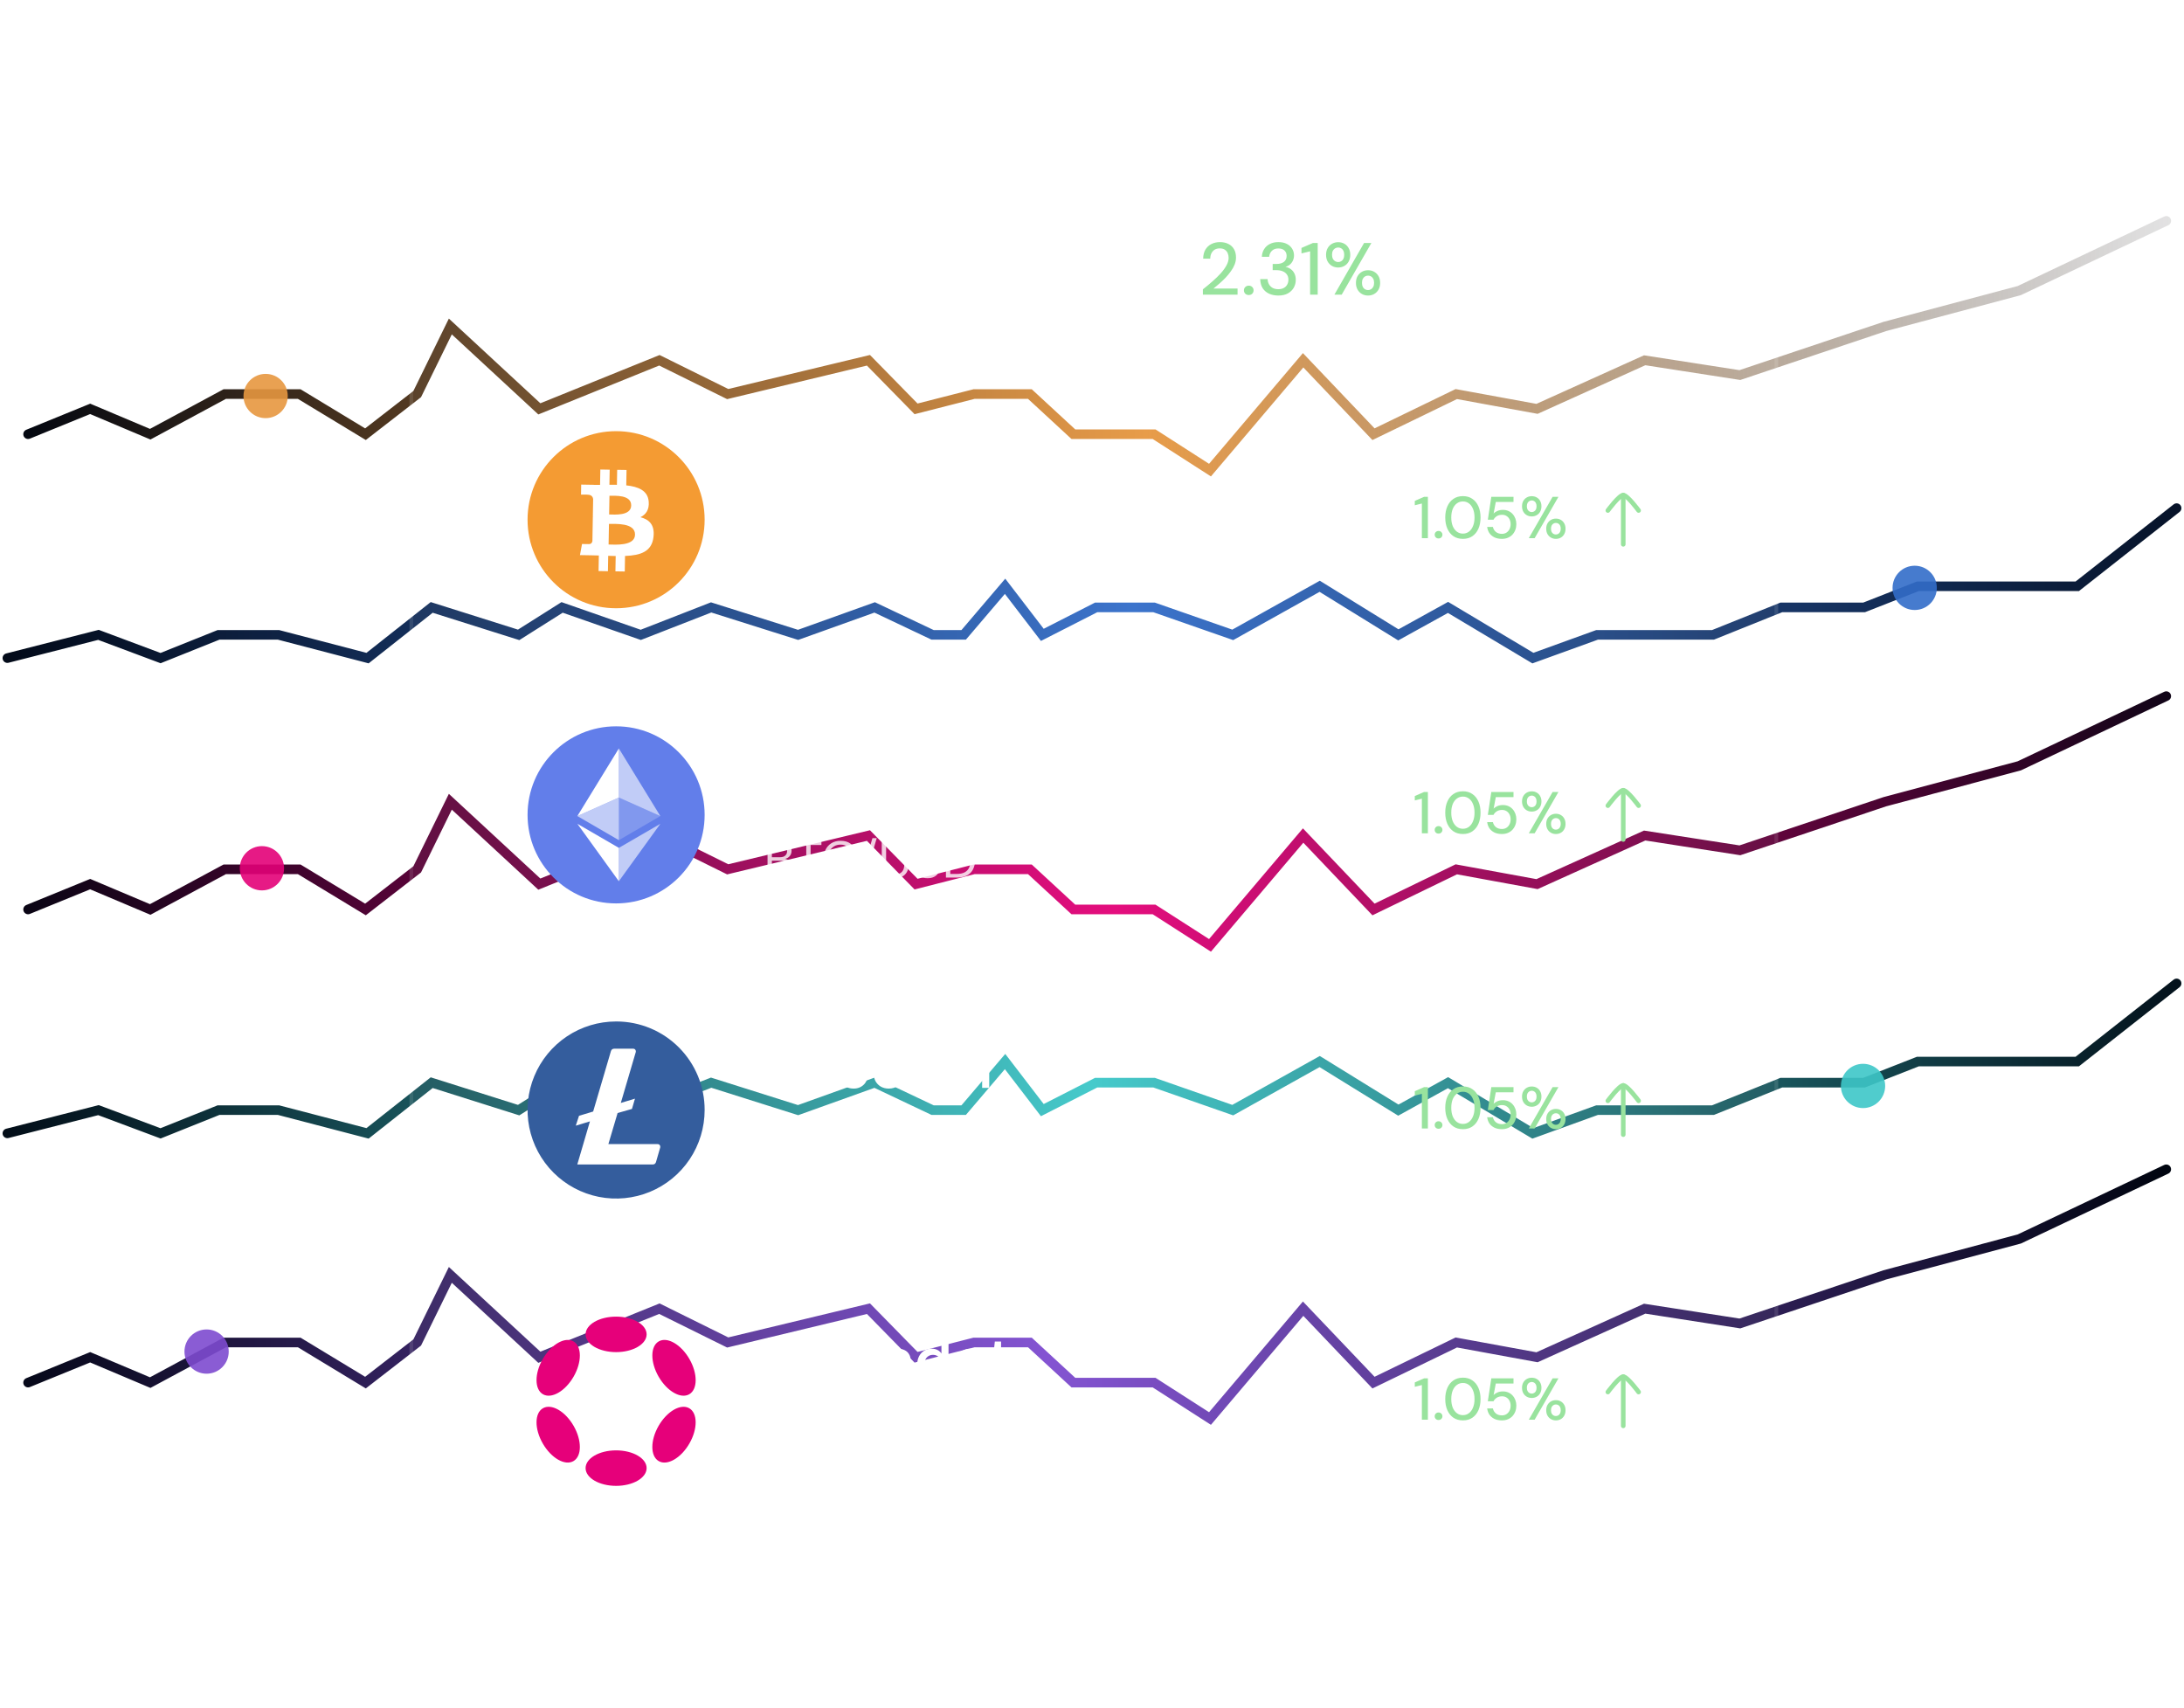 <svg width="592" height="463" viewBox="0 0 592 463" fill="none" xmlns="http://www.w3.org/2000/svg">
<path d="M7.611 117.688L24.443 110.818L40.714 117.688L60.912 106.81H81.111L99.065 117.688L113.092 106.81L122.069 88.49L146.195 110.818L178.737 97.65L197.252 106.81L235.405 97.65L248.309 110.818L264.019 106.81H279.168L290.95 117.688H312.832L327.981 127.421L353.229 97.65L372.305 117.688L394.748 106.81L416.63 110.818L445.805 97.65L471.615 101.658L510.889 88.49L547.359 78.757L587.195 59.864" stroke="url(#paint0_linear_1_307)" stroke-width="2.6" stroke-linecap="round"/>
<path d="M7.611 246.505L24.443 239.635L40.714 246.505L60.912 235.627H81.111L99.065 246.505L113.092 235.627L122.069 217.307L146.195 239.635L178.737 226.467L197.252 235.627L235.405 226.467L248.309 239.635L264.019 235.627H279.168L290.95 246.505H312.832L327.981 256.238L353.229 226.467L372.305 246.505L394.748 235.627L416.63 239.635L445.805 226.467L471.615 230.475L510.889 217.307L547.359 207.574L587.195 188.681" stroke="url(#paint1_linear_1_307)" stroke-width="2.6" stroke-linecap="round"/>
<path d="M7.611 374.749L24.443 367.879L40.714 374.749L60.912 363.871H81.111L99.065 374.749L113.092 363.871L122.069 345.551L146.195 367.879L178.737 354.711L197.252 363.871L235.405 354.711L248.309 367.879L264.019 363.871H279.168L290.95 374.749H312.832L327.981 384.482L353.229 354.711L372.305 374.749L394.748 363.871L416.63 367.879L445.805 354.711L471.615 358.719L510.889 345.551L547.359 335.818L587.195 316.925" stroke="url(#paint2_linear_1_307)" stroke-width="2.6" stroke-linecap="round"/>
<path d="M2 178.375L26.687 172.077L43.519 178.375L59.229 172.077H75.5L99.626 178.375L117.019 164.635L140.584 172.077L152.366 164.635L173.687 172.077L192.763 164.635L216.328 172.077L237.088 164.635L252.798 172.077H261.214L272.435 158.91L282.534 172.077L297.122 164.635H312.832L334.153 172.077L357.718 158.91L379.038 172.077L392.504 164.635L415.508 178.375L432.901 172.077H464.321L482.836 164.635H505.279L519.866 158.91H563.069L590 137.726" stroke="url(#paint3_linear_1_307)" stroke-width="2.6" stroke-linecap="round"/>
<path d="M2 307.192L26.687 300.894L43.519 307.192L59.229 300.894H75.5L99.626 307.192L117.019 293.452L140.584 300.894L152.366 293.452L173.687 300.894L192.763 293.452L216.328 300.894L237.088 293.452L252.798 300.894H261.214L272.435 287.726L282.534 300.894L297.122 293.452H312.832L334.153 300.894L357.718 287.726L379.038 300.894L392.504 293.452L415.508 307.192L432.901 300.894H464.321L482.836 293.452H505.279L519.866 287.726H563.069L590 266.543" stroke="url(#paint4_linear_1_307)" stroke-width="2.6" stroke-linecap="round"/>
<circle opacity="0.9" cx="72" cy="107.337" r="6" fill="#E79740"/>
<circle opacity="0.9" cx="56" cy="366.337" r="6" fill="#7E4BD0"/>
<circle opacity="0.9" cx="71" cy="235.337" r="6" fill="#E30278"/>
<circle opacity="0.9" cx="505" cy="294.337" r="6" fill="#3DC7C8"/>
<circle opacity="0.9" cx="519" cy="159.337" r="6" fill="#326DC9"/>
<g filter="url(#filter0_d_1_307)">
<rect x="111" y="16.864" width="371" height="405.871" rx="16" fill="white" fill-opacity="0.05"/>
<rect x="111.5" y="17.364" width="370" height="404.871" rx="15.5" stroke="white" stroke-opacity="0.1"/>
<path d="M147.98 67.864V62.664L143.36 53.864H145.62L149.28 61.344H148.68L152.32 53.864H154.56L149.98 62.664V67.864H147.98ZM159.116 68.104C158.17 68.104 157.316 67.89 156.556 67.464C155.81 67.024 155.216 66.41 154.776 65.624C154.35 64.837 154.136 63.924 154.136 62.884C154.136 61.83 154.356 60.91 154.796 60.124C155.236 59.337 155.836 58.73 156.596 58.304C157.356 57.864 158.203 57.644 159.136 57.644C160.096 57.644 160.95 57.864 161.696 58.304C162.456 58.73 163.05 59.337 163.476 60.124C163.916 60.897 164.136 61.817 164.136 62.884C164.136 63.924 163.916 64.837 163.476 65.624C163.036 66.41 162.436 67.024 161.676 67.464C160.916 67.89 160.063 68.104 159.116 68.104ZM159.116 66.384C159.65 66.384 160.136 66.257 160.576 66.004C161.03 65.737 161.396 65.344 161.676 64.824C161.956 64.29 162.096 63.637 162.096 62.864C162.096 62.09 161.956 61.444 161.676 60.924C161.41 60.404 161.05 60.017 160.596 59.764C160.156 59.497 159.67 59.364 159.136 59.364C158.63 59.364 158.143 59.497 157.676 59.764C157.223 60.017 156.856 60.404 156.576 60.924C156.31 61.444 156.176 62.097 156.176 62.884C156.176 63.644 156.31 64.29 156.576 64.824C156.856 65.344 157.216 65.737 157.656 66.004C158.11 66.257 158.596 66.384 159.116 66.384ZM170.129 68.104C169.343 68.104 168.656 67.944 168.069 67.624C167.496 67.304 167.056 66.817 166.749 66.164C166.443 65.51 166.289 64.69 166.289 63.704V57.884H168.289V63.504C168.289 64.464 168.489 65.19 168.889 65.684C169.289 66.164 169.883 66.404 170.669 66.404C171.203 66.404 171.683 66.277 172.109 66.024C172.536 65.757 172.869 65.384 173.109 64.904C173.349 64.41 173.469 63.817 173.469 63.124V57.884H175.469V67.864H173.669L173.549 66.124C173.229 66.737 172.769 67.224 172.169 67.584C171.583 67.93 170.903 68.104 170.129 68.104ZM178.188 67.864V57.884H179.988L180.168 59.784C180.381 59.33 180.661 58.95 181.008 58.644C181.368 58.324 181.788 58.077 182.268 57.904C182.748 57.73 183.295 57.644 183.908 57.644V59.744H183.288C182.861 59.744 182.455 59.797 182.068 59.904C181.695 60.01 181.368 60.184 181.088 60.424C180.808 60.664 180.588 60.99 180.428 61.404C180.268 61.817 180.188 62.337 180.188 62.964V67.864H178.188ZM190.864 72.264V57.884H192.664L192.864 59.444C193.077 59.137 193.344 58.844 193.664 58.564C193.984 58.284 194.364 58.064 194.804 57.904C195.257 57.73 195.784 57.644 196.384 57.644C197.344 57.644 198.184 57.877 198.904 58.344C199.637 58.797 200.211 59.417 200.624 60.204C201.037 60.99 201.244 61.89 201.244 62.904C201.244 63.904 201.037 64.797 200.624 65.584C200.211 66.37 199.637 66.99 198.904 67.444C198.171 67.884 197.324 68.104 196.364 68.104C195.577 68.104 194.884 67.95 194.284 67.644C193.684 67.324 193.211 66.884 192.864 66.324V72.264H190.864ZM196.044 66.364C196.671 66.364 197.224 66.217 197.704 65.924C198.184 65.63 198.557 65.224 198.824 64.704C199.091 64.184 199.224 63.577 199.224 62.884C199.224 62.19 199.091 61.584 198.824 61.064C198.557 60.53 198.184 60.117 197.704 59.824C197.224 59.53 196.671 59.384 196.044 59.384C195.417 59.384 194.864 59.53 194.384 59.824C193.904 60.117 193.531 60.524 193.264 61.044C192.997 61.564 192.864 62.17 192.864 62.864C192.864 63.57 192.997 64.184 193.264 64.704C193.531 65.224 193.904 65.63 194.384 65.924C194.864 66.217 195.417 66.364 196.044 66.364ZM208.179 68.104C207.232 68.104 206.379 67.89 205.619 67.464C204.872 67.024 204.279 66.41 203.839 65.624C203.412 64.837 203.199 63.924 203.199 62.884C203.199 61.83 203.419 60.91 203.859 60.124C204.299 59.337 204.899 58.73 205.659 58.304C206.419 57.864 207.265 57.644 208.199 57.644C209.159 57.644 210.012 57.864 210.759 58.304C211.519 58.73 212.112 59.337 212.539 60.124C212.979 60.897 213.199 61.817 213.199 62.884C213.199 63.924 212.979 64.837 212.539 65.624C212.099 66.41 211.499 67.024 210.739 67.464C209.979 67.89 209.125 68.104 208.179 68.104ZM208.179 66.384C208.712 66.384 209.199 66.257 209.639 66.004C210.092 65.737 210.459 65.344 210.739 64.824C211.019 64.29 211.159 63.637 211.159 62.864C211.159 62.09 211.019 61.444 210.739 60.924C210.472 60.404 210.112 60.017 209.659 59.764C209.219 59.497 208.732 59.364 208.199 59.364C207.692 59.364 207.205 59.497 206.739 59.764C206.285 60.017 205.919 60.404 205.639 60.924C205.372 61.444 205.239 62.097 205.239 62.884C205.239 63.644 205.372 64.29 205.639 64.824C205.919 65.344 206.279 65.737 206.719 66.004C207.172 66.257 207.659 66.384 208.179 66.384ZM215.532 67.864V57.884H217.332L217.512 59.784C217.725 59.33 218.005 58.95 218.352 58.644C218.712 58.324 219.132 58.077 219.612 57.904C220.092 57.73 220.639 57.644 221.252 57.644V59.744H220.632C220.205 59.744 219.799 59.797 219.412 59.904C219.039 60.01 218.712 60.184 218.432 60.424C218.152 60.664 217.932 60.99 217.772 61.404C217.612 61.817 217.532 62.337 217.532 62.964V67.864H215.532ZM227.21 67.864C226.57 67.864 226.017 67.764 225.55 67.564C225.084 67.364 224.724 67.03 224.47 66.564C224.217 66.097 224.09 65.464 224.09 64.664V59.564H222.37V57.884H224.09L224.35 55.384H226.09V57.884H228.93V59.564H226.09V64.684C226.09 65.257 226.21 65.65 226.45 65.864C226.69 66.064 227.104 66.164 227.69 66.164H228.83V67.864H227.21ZM231.638 67.864V56.424C231.638 55.73 231.751 55.164 231.978 54.724C232.218 54.284 232.564 53.964 233.018 53.764C233.471 53.564 234.018 53.464 234.658 53.464H235.758V55.164H234.978C234.498 55.164 234.151 55.264 233.938 55.464C233.738 55.65 233.638 55.984 233.638 56.464V67.864H231.638ZM230.178 59.564V57.884H235.998V59.564H230.178ZM242.222 68.104C241.275 68.104 240.422 67.89 239.662 67.464C238.915 67.024 238.322 66.41 237.882 65.624C237.455 64.837 237.242 63.924 237.242 62.884C237.242 61.83 237.462 60.91 237.902 60.124C238.342 59.337 238.942 58.73 239.702 58.304C240.462 57.864 241.308 57.644 242.242 57.644C243.202 57.644 244.055 57.864 244.802 58.304C245.562 58.73 246.155 59.337 246.582 60.124C247.022 60.897 247.242 61.817 247.242 62.884C247.242 63.924 247.022 64.837 246.582 65.624C246.142 66.41 245.542 67.024 244.782 67.464C244.022 67.89 243.168 68.104 242.222 68.104ZM242.222 66.384C242.755 66.384 243.242 66.257 243.682 66.004C244.135 65.737 244.502 65.344 244.782 64.824C245.062 64.29 245.202 63.637 245.202 62.864C245.202 62.09 245.062 61.444 244.782 60.924C244.515 60.404 244.155 60.017 243.702 59.764C243.262 59.497 242.775 59.364 242.242 59.364C241.735 59.364 241.248 59.497 240.782 59.764C240.328 60.017 239.962 60.404 239.682 60.924C239.415 61.444 239.282 62.097 239.282 62.884C239.282 63.644 239.415 64.29 239.682 64.824C239.962 65.344 240.322 65.737 240.762 66.004C241.215 66.257 241.702 66.384 242.222 66.384ZM249.575 67.864V53.464H251.575V67.864H249.575ZM254.441 67.864V57.884H256.441V67.864H254.441ZM255.441 55.944C255.068 55.944 254.755 55.824 254.501 55.584C254.248 55.344 254.121 55.037 254.121 54.664C254.121 54.304 254.248 54.01 254.501 53.784C254.755 53.544 255.068 53.424 255.441 53.424C255.815 53.424 256.128 53.544 256.381 53.784C256.635 54.01 256.761 54.304 256.761 54.664C256.761 55.037 256.635 55.344 256.381 55.584C256.128 55.824 255.815 55.944 255.441 55.944ZM263.901 68.104C262.955 68.104 262.101 67.89 261.341 67.464C260.595 67.024 260.001 66.41 259.561 65.624C259.135 64.837 258.921 63.924 258.921 62.884C258.921 61.83 259.141 60.91 259.581 60.124C260.021 59.337 260.621 58.73 261.381 58.304C262.141 57.864 262.988 57.644 263.921 57.644C264.881 57.644 265.735 57.864 266.481 58.304C267.241 58.73 267.835 59.337 268.261 60.124C268.701 60.897 268.921 61.817 268.921 62.884C268.921 63.924 268.701 64.837 268.261 65.624C267.821 66.41 267.221 67.024 266.461 67.464C265.701 67.89 264.848 68.104 263.901 68.104ZM263.901 66.384C264.435 66.384 264.921 66.257 265.361 66.004C265.815 65.737 266.181 65.344 266.461 64.824C266.741 64.29 266.881 63.637 266.881 62.864C266.881 62.09 266.741 61.444 266.461 60.924C266.195 60.404 265.835 60.017 265.381 59.764C264.941 59.497 264.455 59.364 263.921 59.364C263.415 59.364 262.928 59.497 262.461 59.764C262.008 60.017 261.641 60.404 261.361 60.924C261.095 61.444 260.961 62.097 260.961 62.884C260.961 63.644 261.095 64.29 261.361 64.824C261.641 65.344 262.001 65.737 262.441 66.004C262.895 66.257 263.381 66.384 263.901 66.384ZM276.512 67.864V57.884H278.512V67.864H276.512ZM277.512 55.944C277.138 55.944 276.825 55.824 276.572 55.584C276.318 55.344 276.192 55.037 276.192 54.664C276.192 54.304 276.318 54.01 276.572 53.784C276.825 53.544 277.138 53.424 277.512 53.424C277.885 53.424 278.198 53.544 278.452 53.784C278.705 54.01 278.832 54.304 278.832 54.664C278.832 55.037 278.705 55.344 278.452 55.584C278.198 55.824 277.885 55.944 277.512 55.944ZM285.272 68.104C284.445 68.104 283.705 67.964 283.052 67.684C282.412 67.404 281.898 67.01 281.512 66.504C281.138 65.997 280.912 65.41 280.832 64.744H282.852C282.932 65.05 283.072 65.337 283.272 65.604C283.472 65.87 283.738 66.084 284.072 66.244C284.405 66.404 284.805 66.484 285.272 66.484C285.712 66.484 286.072 66.424 286.352 66.304C286.632 66.17 286.838 65.997 286.972 65.784C287.105 65.57 287.172 65.337 287.172 65.084C287.172 64.724 287.078 64.45 286.892 64.264C286.718 64.077 286.452 63.93 286.092 63.824C285.745 63.704 285.325 63.59 284.832 63.484C284.405 63.404 283.978 63.297 283.552 63.164C283.125 63.03 282.738 62.857 282.392 62.644C282.045 62.43 281.765 62.164 281.552 61.844C281.338 61.524 281.232 61.13 281.232 60.664C281.232 60.077 281.385 59.557 281.692 59.104C281.998 58.65 282.432 58.297 282.992 58.044C283.552 57.777 284.218 57.644 284.992 57.644C286.098 57.644 286.992 57.91 287.672 58.444C288.365 58.964 288.765 59.717 288.872 60.704H286.952C286.885 60.25 286.678 59.897 286.332 59.644C285.998 59.39 285.552 59.264 284.992 59.264C284.418 59.264 283.978 59.377 283.672 59.604C283.378 59.83 283.232 60.13 283.232 60.504C283.232 60.744 283.318 60.957 283.492 61.144C283.678 61.317 283.938 61.47 284.272 61.604C284.618 61.724 285.025 61.83 285.492 61.924C286.172 62.07 286.785 62.244 287.332 62.444C287.892 62.63 288.345 62.917 288.692 63.304C289.038 63.677 289.212 64.224 289.212 64.944C289.225 65.57 289.065 66.124 288.732 66.604C288.412 67.07 287.958 67.437 287.372 67.704C286.785 67.97 286.085 68.104 285.272 68.104ZM300.344 68.104C299.558 68.104 298.871 67.944 298.284 67.624C297.711 67.304 297.271 66.817 296.964 66.164C296.658 65.51 296.504 64.69 296.504 63.704V57.884H298.504V63.504C298.504 64.464 298.704 65.19 299.104 65.684C299.504 66.164 300.098 66.404 300.884 66.404C301.418 66.404 301.898 66.277 302.324 66.024C302.751 65.757 303.084 65.384 303.324 64.904C303.564 64.41 303.684 63.817 303.684 63.124V57.884H305.684V67.864H303.884L303.764 66.124C303.444 66.737 302.984 67.224 302.384 67.584C301.798 67.93 301.118 68.104 300.344 68.104ZM308.403 72.264V57.884H310.203L310.403 59.444C310.616 59.137 310.883 58.844 311.203 58.564C311.523 58.284 311.903 58.064 312.343 57.904C312.796 57.73 313.323 57.644 313.923 57.644C314.883 57.644 315.723 57.877 316.443 58.344C317.176 58.797 317.75 59.417 318.163 60.204C318.576 60.99 318.783 61.89 318.783 62.904C318.783 63.904 318.576 64.797 318.163 65.584C317.75 66.37 317.176 66.99 316.443 67.444C315.71 67.884 314.863 68.104 313.903 68.104C313.116 68.104 312.423 67.95 311.823 67.644C311.223 67.324 310.75 66.884 310.403 66.324V72.264H308.403ZM313.583 66.364C314.21 66.364 314.763 66.217 315.243 65.924C315.723 65.63 316.096 65.224 316.363 64.704C316.63 64.184 316.763 63.577 316.763 62.884C316.763 62.19 316.63 61.584 316.363 61.064C316.096 60.53 315.723 60.117 315.243 59.824C314.763 59.53 314.21 59.384 313.583 59.384C312.956 59.384 312.403 59.53 311.923 59.824C311.443 60.117 311.07 60.524 310.803 61.044C310.536 61.564 310.403 62.17 310.403 62.864C310.403 63.57 310.536 64.184 310.803 64.704C311.07 65.224 311.443 65.63 311.923 65.924C312.403 66.217 312.956 66.364 313.583 66.364Z" fill="white"/>
<path d="M326.055 67.864V66.424C326.975 65.704 327.848 64.977 328.675 64.244C329.515 63.51 330.262 62.784 330.915 62.064C331.568 61.33 332.082 60.617 332.455 59.924C332.842 59.217 333.035 58.544 333.035 57.904C333.035 57.45 332.955 57.03 332.795 56.644C332.635 56.257 332.382 55.944 332.035 55.704C331.688 55.45 331.222 55.324 330.635 55.324C330.062 55.324 329.582 55.45 329.195 55.704C328.822 55.957 328.535 56.297 328.335 56.724C328.148 57.137 328.055 57.597 328.055 58.104H326.135C326.148 57.144 326.348 56.33 326.735 55.664C327.135 54.997 327.675 54.49 328.355 54.144C329.048 53.797 329.822 53.624 330.675 53.624C331.555 53.624 332.322 53.79 332.975 54.124C333.628 54.444 334.135 54.917 334.495 55.544C334.855 56.157 335.035 56.91 335.035 57.804C335.035 58.444 334.908 59.084 334.655 59.724C334.402 60.35 334.055 60.964 333.615 61.564C333.188 62.164 332.708 62.744 332.175 63.304C331.642 63.85 331.095 64.37 330.535 64.864C329.975 65.357 329.442 65.804 328.935 66.204H335.455V67.864H326.055ZM338.499 67.964C338.113 67.964 337.793 67.844 337.539 67.604C337.299 67.35 337.179 67.05 337.179 66.704C337.179 66.344 337.299 66.044 337.539 65.804C337.793 65.55 338.113 65.424 338.499 65.424C338.886 65.424 339.199 65.55 339.439 65.804C339.679 66.044 339.799 66.344 339.799 66.704C339.799 67.05 339.679 67.35 339.439 67.604C339.199 67.844 338.886 67.964 338.499 67.964ZM346.497 68.104C345.604 68.104 344.784 67.944 344.037 67.624C343.304 67.29 342.717 66.797 342.277 66.144C341.851 65.477 341.624 64.644 341.597 63.644H343.597C343.611 64.15 343.731 64.61 343.957 65.024C344.184 65.437 344.511 65.77 344.937 66.024C345.377 66.264 345.897 66.384 346.497 66.384C347.097 66.384 347.597 66.27 347.997 66.044C348.411 65.817 348.717 65.51 348.917 65.124C349.131 64.737 349.237 64.304 349.237 63.824C349.237 63.224 349.091 62.737 348.797 62.364C348.517 61.977 348.131 61.69 347.637 61.504C347.157 61.317 346.617 61.224 346.017 61.224H344.977V59.544H346.017C346.857 59.544 347.524 59.357 348.017 58.984C348.511 58.597 348.757 58.05 348.757 57.344C348.757 56.757 348.564 56.277 348.177 55.904C347.791 55.53 347.231 55.344 346.497 55.344C345.764 55.344 345.184 55.557 344.757 55.984C344.331 56.41 344.084 56.95 344.017 57.604H342.037C342.077 56.817 342.284 56.124 342.657 55.524C343.044 54.91 343.564 54.444 344.217 54.124C344.871 53.79 345.631 53.624 346.497 53.624C347.431 53.624 348.211 53.79 348.837 54.124C349.464 54.444 349.937 54.877 350.257 55.424C350.591 55.97 350.757 56.564 350.757 57.204C350.757 57.697 350.664 58.157 350.477 58.584C350.291 59.01 350.024 59.377 349.677 59.684C349.344 59.977 348.931 60.19 348.437 60.324C348.971 60.43 349.451 60.637 349.877 60.944C350.304 61.25 350.637 61.65 350.877 62.144C351.117 62.637 351.237 63.204 351.237 63.844C351.237 64.604 351.057 65.31 350.697 65.964C350.337 66.604 349.804 67.124 349.097 67.524C348.404 67.91 347.537 68.104 346.497 68.104ZM355.12 67.864V56.124L352.78 56.684V55.204L355.88 53.864H357.18V67.864H355.12ZM361.705 67.864L369.745 53.864H371.725L363.685 67.864H361.705ZM370.825 68.104C370.212 68.104 369.658 67.964 369.165 67.684C368.672 67.404 368.278 67.01 367.985 66.504C367.692 65.984 367.545 65.377 367.545 64.684C367.545 63.964 367.692 63.35 367.985 62.844C368.278 62.337 368.672 61.944 369.165 61.664C369.658 61.384 370.212 61.244 370.825 61.244C371.452 61.244 372.005 61.384 372.485 61.664C372.978 61.944 373.372 62.337 373.665 62.844C373.958 63.35 374.105 63.964 374.105 64.684C374.105 65.377 373.958 65.984 373.665 66.504C373.372 67.01 372.978 67.404 372.485 67.684C371.992 67.964 371.438 68.104 370.825 68.104ZM370.805 66.624C371.112 66.624 371.385 66.55 371.625 66.404C371.878 66.257 372.078 66.044 372.225 65.764C372.385 65.47 372.465 65.104 372.465 64.664C372.465 64.224 372.392 63.864 372.245 63.584C372.098 63.29 371.898 63.07 371.645 62.924C371.405 62.777 371.132 62.704 370.825 62.704C370.532 62.704 370.258 62.777 370.005 62.924C369.752 63.07 369.552 63.29 369.405 63.584C369.258 63.864 369.185 64.224 369.185 64.664C369.185 65.104 369.258 65.47 369.405 65.764C369.552 66.044 369.752 66.257 370.005 66.404C370.258 66.55 370.525 66.624 370.805 66.624ZM362.725 60.504C362.112 60.504 361.558 60.364 361.065 60.084C360.572 59.804 360.178 59.41 359.885 58.904C359.592 58.384 359.445 57.77 359.445 57.064C359.445 56.357 359.592 55.75 359.885 55.244C360.178 54.737 360.572 54.344 361.065 54.064C361.572 53.784 362.132 53.644 362.745 53.644C363.358 53.644 363.912 53.784 364.405 54.064C364.898 54.344 365.285 54.737 365.565 55.244C365.858 55.75 366.005 56.357 366.005 57.064C366.005 57.77 365.858 58.384 365.565 58.904C365.285 59.41 364.892 59.804 364.385 60.084C363.892 60.364 363.338 60.504 362.725 60.504ZM362.725 59.024C363.032 59.024 363.305 58.95 363.545 58.804C363.798 58.657 363.998 58.444 364.145 58.164C364.292 57.87 364.365 57.504 364.365 57.064C364.365 56.624 364.292 56.257 364.145 55.964C363.998 55.67 363.798 55.45 363.545 55.304C363.305 55.157 363.038 55.084 362.745 55.084C362.452 55.084 362.172 55.157 361.905 55.304C361.652 55.45 361.445 55.67 361.285 55.964C361.138 56.257 361.065 56.624 361.065 57.064C361.065 57.49 361.138 57.85 361.285 58.144C361.445 58.437 361.652 58.657 361.905 58.804C362.158 58.95 362.432 59.024 362.725 59.024Z" fill="#99E39E"/>
<path d="M167 152.864C180.255 152.864 191 142.119 191 128.864C191 115.609 180.255 104.864 167 104.864C153.745 104.864 143 115.609 143 128.864C143 142.119 153.745 152.864 167 152.864Z" fill="#F49B33"/>
<path d="M175.841 123.962C175.606 120.953 173.024 119.899 169.757 119.554L169.83 115.384L167.295 115.343L167.221 119.402C166.554 119.388 165.873 119.392 165.191 119.392L165.265 115.306L162.729 115.26L162.656 119.429C162.108 119.429 161.565 119.434 161.04 119.42V119.406L157.538 119.346L157.492 122.057C157.492 122.057 159.37 122.052 159.338 122.089C160.364 122.108 160.691 122.711 160.778 123.226L160.695 127.975C160.764 127.975 160.856 127.98 160.962 127.998L160.695 127.994L160.58 134.648C160.53 134.971 160.332 135.481 159.609 135.472C159.641 135.5 157.764 135.44 157.764 135.44L157.207 138.459L160.511 138.519C161.123 138.533 161.731 138.551 162.324 138.565L162.251 142.78L164.786 142.822L164.86 138.652C165.555 138.675 166.232 138.694 166.89 138.708L166.816 142.859L169.352 142.9L169.425 138.694C173.696 138.523 176.701 137.502 177.143 133.498C177.497 130.276 176.006 128.808 173.595 128.187C175.077 127.469 176.02 126.167 175.841 123.962ZM172.131 132.918C172.081 136.071 166.687 135.615 164.966 135.587L165.067 130C166.788 130.028 172.191 129.628 172.131 132.918ZM171.091 125.012C171.041 127.879 166.544 127.465 165.113 127.442L165.201 122.375C166.632 122.398 171.142 122.02 171.091 125.012Z" fill="white"/>
<path d="M208.136 122.864V111.664H212.52C213.309 111.664 213.965 111.786 214.488 112.032C215.021 112.277 215.421 112.618 215.688 113.056C215.955 113.482 216.088 113.978 216.088 114.544C216.088 115.109 215.965 115.584 215.72 115.968C215.475 116.352 215.149 116.645 214.744 116.848C214.349 117.05 213.917 117.173 213.448 117.216L213.688 117.04C214.189 117.05 214.637 117.184 215.032 117.44C215.437 117.696 215.757 118.032 215.992 118.448C216.227 118.853 216.344 119.306 216.344 119.808C216.344 120.394 216.2 120.922 215.912 121.392C215.635 121.85 215.224 122.213 214.68 122.48C214.136 122.736 213.469 122.864 212.68 122.864H208.136ZM210.056 121.296H212.392C213.021 121.296 213.512 121.146 213.864 120.848C214.216 120.549 214.392 120.133 214.392 119.6C214.392 119.066 214.211 118.645 213.848 118.336C213.485 118.016 212.989 117.856 212.36 117.856H210.056V121.296ZM210.056 116.4H212.248C212.867 116.4 213.336 116.261 213.656 115.984C213.976 115.696 214.136 115.301 214.136 114.8C214.136 114.309 213.976 113.925 213.656 113.648C213.336 113.36 212.861 113.216 212.232 113.216H210.056V116.4ZM218.199 122.864V114.8H220.119V122.864H218.199ZM219.159 113.52C218.807 113.52 218.514 113.413 218.279 113.2C218.055 112.976 217.943 112.704 217.943 112.384C217.943 112.053 218.055 111.786 218.279 111.584C218.514 111.37 218.807 111.264 219.159 111.264C219.511 111.264 219.799 111.37 220.023 111.584C220.258 111.786 220.375 112.053 220.375 112.384C220.375 112.704 220.258 112.976 220.023 113.2C219.799 113.413 219.511 113.52 219.159 113.52ZM225.842 122.864C225.298 122.864 224.823 122.778 224.418 122.608C224.023 122.437 223.714 122.154 223.49 121.76C223.266 121.365 223.154 120.832 223.154 120.16V116.416H221.778V114.8H223.154L223.378 112.672H225.074V114.8H227.266V116.416H225.074V120.16C225.074 120.565 225.159 120.848 225.33 121.008C225.511 121.157 225.81 121.232 226.226 121.232H227.218V122.864H225.842ZM232.693 123.056C231.904 123.056 231.194 122.88 230.565 122.528C229.946 122.165 229.461 121.669 229.109 121.04C228.768 120.4 228.597 119.674 228.597 118.864C228.597 118.021 228.768 117.285 229.109 116.656C229.461 116.016 229.946 115.514 230.565 115.152C231.194 114.789 231.909 114.608 232.709 114.608C233.712 114.608 234.554 114.874 235.237 115.408C235.92 115.93 236.357 116.65 236.549 117.568H234.533C234.426 117.162 234.202 116.842 233.861 116.608C233.53 116.373 233.136 116.256 232.677 116.256C232.282 116.256 231.92 116.357 231.589 116.56C231.269 116.762 231.013 117.056 230.821 117.44C230.64 117.824 230.549 118.288 230.549 118.832C230.549 119.248 230.602 119.616 230.709 119.936C230.816 120.256 230.965 120.528 231.157 120.752C231.36 120.965 231.589 121.13 231.845 121.248C232.101 121.365 232.378 121.424 232.677 121.424C232.986 121.424 233.264 121.376 233.509 121.28C233.765 121.173 233.978 121.018 234.149 120.816C234.33 120.613 234.458 120.373 234.533 120.096H236.549C236.357 120.992 235.92 121.712 235.237 122.256C234.554 122.789 233.706 123.056 232.693 123.056ZM242.16 123.056C241.392 123.056 240.699 122.88 240.08 122.528C239.472 122.165 238.992 121.669 238.64 121.04C238.299 120.4 238.128 119.669 238.128 118.848C238.128 118.005 238.304 117.269 238.656 116.64C239.008 116 239.488 115.504 240.096 115.152C240.715 114.789 241.408 114.608 242.176 114.608C242.944 114.608 243.632 114.789 244.24 115.152C244.859 115.504 245.339 115.994 245.68 116.624C246.032 117.253 246.208 117.989 246.208 118.832C246.208 119.674 246.032 120.41 245.68 121.04C245.328 121.669 244.843 122.165 244.224 122.528C243.616 122.88 242.928 123.056 242.16 123.056ZM242.16 121.408C242.544 121.408 242.891 121.312 243.2 121.12C243.52 120.928 243.776 120.64 243.968 120.256C244.16 119.872 244.256 119.397 244.256 118.832C244.256 118.266 244.16 117.797 243.968 117.424C243.787 117.04 243.536 116.752 243.216 116.56C242.907 116.368 242.56 116.272 242.176 116.272C241.803 116.272 241.456 116.368 241.136 116.56C240.816 116.752 240.56 117.04 240.368 117.424C240.176 117.797 240.08 118.266 240.08 118.832C240.08 119.397 240.176 119.872 240.368 120.256C240.56 120.64 240.811 120.928 241.12 121.12C241.44 121.312 241.787 121.408 242.16 121.408ZM248.168 122.864V114.8H250.088V122.864H248.168ZM249.128 113.52C248.776 113.52 248.482 113.413 248.248 113.2C248.024 112.976 247.912 112.704 247.912 112.384C247.912 112.053 248.024 111.786 248.248 111.584C248.482 111.37 248.776 111.264 249.128 111.264C249.48 111.264 249.768 111.37 249.992 111.584C250.226 111.786 250.344 112.053 250.344 112.384C250.344 112.704 250.226 112.976 249.992 113.2C249.768 113.413 249.48 113.52 249.128 113.52ZM252.306 122.864V114.8H254.002L254.146 116.144C254.392 115.674 254.744 115.301 255.202 115.024C255.661 114.746 256.205 114.608 256.834 114.608C257.485 114.608 258.04 114.746 258.498 115.024C258.957 115.29 259.309 115.685 259.554 116.208C259.81 116.73 259.938 117.381 259.938 118.16V122.864H258.018V118.336C258.018 117.664 257.869 117.146 257.57 116.784C257.272 116.421 256.829 116.24 256.242 116.24C255.858 116.24 255.512 116.33 255.202 116.512C254.904 116.693 254.664 116.96 254.482 117.312C254.312 117.653 254.226 118.069 254.226 118.56V122.864H252.306Z" fill="white"/>
<path d="M208.05 145.864V136.064H211.494C212.185 136.064 212.754 136.176 213.202 136.4C213.659 136.614 214 136.913 214.224 137.296C214.448 137.669 214.56 138.089 214.56 138.556C214.56 139.06 214.448 139.48 214.224 139.816C214.009 140.152 213.725 140.408 213.37 140.586C213.025 140.763 212.656 140.87 212.264 140.908L212.46 140.768C212.88 140.777 213.267 140.889 213.622 141.104C213.977 141.318 214.257 141.608 214.462 141.972C214.677 142.336 214.784 142.742 214.784 143.19C214.784 143.684 214.663 144.137 214.42 144.548C214.177 144.949 213.818 145.271 213.342 145.514C212.875 145.747 212.297 145.864 211.606 145.864H208.05ZM209.226 144.884H211.48C212.143 144.884 212.656 144.73 213.02 144.422C213.393 144.104 213.58 143.666 213.58 143.106C213.58 142.555 213.389 142.116 213.006 141.79C212.633 141.454 212.115 141.286 211.452 141.286H209.226V144.884ZM209.226 140.348H211.41C212.045 140.348 212.525 140.198 212.852 139.9C213.188 139.601 213.356 139.195 213.356 138.682C213.356 138.187 213.188 137.79 212.852 137.492C212.525 137.193 212.031 137.044 211.368 137.044H209.226V140.348ZM218.549 145.864V137.03H215.623V136.064H222.651V137.03H219.725V145.864H218.549ZM227.851 146.032C226.899 146.032 226.073 145.822 225.373 145.402C224.682 144.972 224.15 144.38 223.777 143.624C223.404 142.858 223.217 141.972 223.217 140.964C223.217 139.956 223.404 139.074 223.777 138.318C224.15 137.552 224.682 136.96 225.373 136.54C226.073 136.11 226.899 135.896 227.851 135.896C228.971 135.896 229.881 136.162 230.581 136.694C231.281 137.226 231.729 137.977 231.925 138.948H230.623C230.474 138.341 230.17 137.856 229.713 137.492C229.256 137.118 228.635 136.932 227.851 136.932C227.151 136.932 226.544 137.095 226.031 137.422C225.518 137.739 225.121 138.201 224.841 138.808C224.561 139.405 224.421 140.124 224.421 140.964C224.421 141.804 224.561 142.527 224.841 143.134C225.121 143.731 225.518 144.193 226.031 144.52C226.544 144.837 227.151 144.996 227.851 144.996C228.635 144.996 229.256 144.818 229.713 144.464C230.17 144.1 230.474 143.619 230.623 143.022H231.925C231.729 143.964 231.281 144.702 230.581 145.234C229.881 145.766 228.971 146.032 227.851 146.032ZM232.972 147.194L236.486 135.168H237.648L234.134 147.194H232.972ZM242.641 146.032C241.969 146.032 241.357 145.896 240.807 145.626C240.265 145.355 239.831 144.944 239.505 144.394C239.178 143.834 239.015 143.12 239.015 142.252V136.064H240.191V142.266C240.191 142.9 240.293 143.418 240.499 143.82C240.713 144.221 241.007 144.515 241.381 144.702C241.754 144.888 242.183 144.982 242.669 144.982C243.163 144.982 243.593 144.888 243.957 144.702C244.321 144.515 244.605 144.221 244.811 143.82C245.016 143.418 245.119 142.9 245.119 142.266V136.064H246.294V142.252C246.294 143.12 246.131 143.834 245.805 144.394C245.478 144.944 245.039 145.355 244.489 145.626C243.938 145.896 243.322 146.032 242.641 146.032ZM251.408 146.032C250.69 146.032 250.064 145.901 249.532 145.64C249 145.378 248.59 145.014 248.3 144.548C248.011 144.081 247.866 143.54 247.866 142.924H249.098C249.098 143.306 249.187 143.661 249.364 143.988C249.542 144.305 249.798 144.562 250.134 144.758C250.48 144.944 250.904 145.038 251.408 145.038C251.847 145.038 252.22 144.968 252.528 144.828C252.846 144.678 253.084 144.478 253.242 144.226C253.41 143.974 253.494 143.689 253.494 143.372C253.494 142.989 253.41 142.681 253.242 142.448C253.084 142.205 252.864 142.009 252.584 141.86C252.304 141.71 251.978 141.58 251.604 141.468C251.24 141.346 250.858 141.22 250.456 141.09C249.682 140.828 249.112 140.502 248.748 140.11C248.384 139.718 248.202 139.209 248.202 138.584C248.202 138.052 248.324 137.585 248.566 137.184C248.818 136.782 249.173 136.47 249.63 136.246C250.097 136.012 250.648 135.896 251.282 135.896C251.908 135.896 252.449 136.012 252.906 136.246C253.373 136.479 253.737 136.801 253.998 137.212C254.26 137.613 254.39 138.08 254.39 138.612H253.158C253.158 138.341 253.088 138.075 252.948 137.814C252.808 137.552 252.594 137.338 252.304 137.17C252.024 136.992 251.67 136.904 251.24 136.904C250.886 136.894 250.568 136.955 250.288 137.086C250.018 137.207 249.803 137.384 249.644 137.618C249.495 137.851 249.42 138.136 249.42 138.472C249.42 138.789 249.486 139.046 249.616 139.242C249.756 139.438 249.952 139.606 250.204 139.746C250.466 139.876 250.769 139.998 251.114 140.11C251.46 140.222 251.842 140.348 252.262 140.488C252.738 140.646 253.158 140.842 253.522 141.076C253.896 141.3 254.185 141.589 254.39 141.944C254.605 142.298 254.712 142.751 254.712 143.302C254.712 143.768 254.586 144.212 254.334 144.632C254.092 145.042 253.728 145.378 253.242 145.64C252.757 145.901 252.146 146.032 251.408 146.032ZM256.407 145.864V136.064H259.291C260.439 136.064 261.382 136.264 262.119 136.666C262.866 137.058 263.417 137.622 263.771 138.36C264.135 139.088 264.317 139.965 264.317 140.992C264.317 142 264.135 142.868 263.771 143.596C263.417 144.324 262.866 144.884 262.119 145.276C261.382 145.668 260.439 145.864 259.291 145.864H256.407ZM257.583 144.884H259.263C260.215 144.884 260.971 144.73 261.531 144.422C262.091 144.104 262.493 143.656 262.735 143.078C262.978 142.49 263.099 141.794 263.099 140.992C263.099 140.17 262.978 139.466 262.735 138.878C262.493 138.29 262.091 137.837 261.531 137.52C260.971 137.202 260.215 137.044 259.263 137.044H257.583V144.884Z" fill="white" fill-opacity="0.8"/>
<path d="M385.416 133.864V124.472L383.496 124.952V123.768L386.008 122.664H387.048V133.864H385.416ZM389.947 133.944C389.637 133.944 389.381 133.848 389.179 133.656C388.987 133.453 388.891 133.213 388.891 132.936C388.891 132.648 388.987 132.408 389.179 132.216C389.381 132.013 389.637 131.912 389.947 131.912C390.245 131.912 390.491 132.013 390.683 132.216C390.885 132.408 390.987 132.648 390.987 132.936C390.987 133.213 390.885 133.453 390.683 133.656C390.491 133.848 390.245 133.944 389.947 133.944ZM396.552 134.056C395.549 134.056 394.691 133.816 393.976 133.336C393.261 132.845 392.712 132.168 392.328 131.304C391.944 130.429 391.752 129.416 391.752 128.264C391.752 127.112 391.944 126.104 392.328 125.24C392.712 124.365 393.261 123.688 393.976 123.208C394.691 122.717 395.549 122.472 396.552 122.472C397.544 122.472 398.392 122.717 399.096 123.208C399.811 123.688 400.36 124.365 400.744 125.24C401.128 126.104 401.32 127.112 401.32 128.264C401.32 129.416 401.128 130.429 400.744 131.304C400.36 132.168 399.811 132.845 399.096 133.336C398.392 133.816 397.544 134.056 396.552 134.056ZM396.536 132.632C397.155 132.632 397.699 132.456 398.168 132.104C398.637 131.752 399.005 131.25 399.272 130.6C399.549 129.949 399.688 129.17 399.688 128.264C399.688 127.357 399.549 126.578 399.272 125.928C399.005 125.277 398.637 124.781 398.168 124.44C397.699 124.088 397.155 123.912 396.536 123.912C395.928 123.912 395.384 124.088 394.904 124.44C394.435 124.781 394.061 125.277 393.784 125.928C393.517 126.578 393.384 127.357 393.384 128.264C393.384 129.17 393.517 129.949 393.784 130.6C394.061 131.25 394.435 131.752 394.904 132.104C395.384 132.456 395.928 132.632 396.536 132.632ZM407.102 134.056C406.323 134.056 405.646 133.917 405.07 133.64C404.494 133.352 404.041 132.968 403.71 132.488C403.39 131.997 403.193 131.442 403.118 130.824H404.67C404.787 131.378 405.059 131.832 405.486 132.184C405.913 132.525 406.457 132.696 407.118 132.696C407.598 132.696 408.014 132.578 408.366 132.344C408.718 132.109 408.99 131.794 409.182 131.4C409.374 131.005 409.47 130.562 409.47 130.072C409.47 129.56 409.369 129.117 409.166 128.744C408.974 128.36 408.702 128.061 408.35 127.848C408.009 127.634 407.609 127.528 407.15 127.528C406.595 127.528 406.115 127.656 405.71 127.912C405.315 128.168 405.022 128.488 404.83 128.872H403.294L404.238 122.664H410.254V124.056H405.454L404.862 127.192C405.118 126.904 405.459 126.669 405.886 126.488C406.323 126.296 406.819 126.2 407.374 126.2C407.939 126.2 408.446 126.301 408.894 126.504C409.342 126.706 409.721 126.984 410.03 127.336C410.35 127.688 410.595 128.098 410.766 128.568C410.937 129.026 411.022 129.522 411.022 130.056C411.022 130.621 410.931 131.144 410.75 131.624C410.569 132.104 410.307 132.53 409.966 132.904C409.625 133.266 409.214 133.549 408.734 133.752C408.254 133.954 407.71 134.056 407.102 134.056ZM414.402 133.864L420.85 122.664H422.434L415.986 133.864H414.402ZM421.746 134.056C421.256 134.056 420.813 133.944 420.418 133.72C420.024 133.496 419.709 133.181 419.474 132.776C419.24 132.36 419.122 131.874 419.122 131.32C419.122 130.744 419.24 130.253 419.474 129.848C419.709 129.442 420.024 129.128 420.418 128.904C420.813 128.68 421.256 128.568 421.746 128.568C422.248 128.568 422.69 128.68 423.074 128.904C423.469 129.128 423.778 129.442 424.002 129.848C424.237 130.253 424.354 130.744 424.354 131.32C424.354 131.874 424.237 132.36 424.002 132.776C423.778 133.181 423.469 133.496 423.074 133.72C422.68 133.944 422.237 134.056 421.746 134.056ZM421.73 132.872C421.976 132.872 422.194 132.813 422.386 132.696C422.589 132.578 422.749 132.408 422.866 132.184C422.994 131.949 423.058 131.656 423.058 131.304C423.058 130.952 423 130.664 422.882 130.44C422.765 130.205 422.605 130.029 422.402 129.912C422.21 129.794 421.992 129.736 421.746 129.736C421.512 129.736 421.293 129.794 421.09 129.912C420.888 130.029 420.722 130.205 420.594 130.44C420.477 130.664 420.418 130.952 420.418 131.304C420.418 131.656 420.477 131.949 420.594 132.184C420.722 132.408 420.882 132.578 421.074 132.696C421.277 132.813 421.496 132.872 421.73 132.872ZM415.202 127.976C414.701 127.976 414.253 127.864 413.858 127.64C413.464 127.416 413.149 127.101 412.914 126.696C412.68 126.28 412.562 125.789 412.562 125.224C412.562 124.658 412.68 124.173 412.914 123.768C413.149 123.362 413.464 123.048 413.858 122.824C414.264 122.6 414.712 122.488 415.202 122.488C415.704 122.488 416.152 122.6 416.546 122.824C416.941 123.048 417.25 123.362 417.474 123.768C417.709 124.173 417.826 124.658 417.826 125.224C417.826 125.789 417.709 126.28 417.474 126.696C417.25 127.101 416.936 127.416 416.53 127.64C416.136 127.864 415.693 127.976 415.202 127.976ZM415.186 126.792C415.432 126.792 415.65 126.733 415.842 126.616C416.045 126.498 416.205 126.328 416.322 126.104C416.44 125.869 416.498 125.576 416.498 125.224C416.498 124.872 416.44 124.578 416.322 124.344C416.205 124.109 416.045 123.933 415.842 123.816C415.65 123.698 415.437 123.64 415.202 123.64C414.978 123.64 414.76 123.698 414.546 123.816C414.344 123.933 414.178 124.109 414.05 124.344C413.933 124.578 413.874 124.872 413.874 125.224C413.874 125.565 413.933 125.853 414.05 126.088C414.178 126.322 414.344 126.498 414.546 126.616C414.749 126.733 414.962 126.792 415.186 126.792Z" fill="#99E39E"/>
<path d="M440 122.197V135.53" stroke="#99E39E" stroke-width="1.25" stroke-linecap="round" stroke-linejoin="round"/>
<path d="M444.166 126.364C444.166 126.364 441.098 122.197 440 122.197C438.902 122.197 435.833 126.364 435.833 126.364" stroke="#99E39E" stroke-width="1.25" stroke-linecap="round" stroke-linejoin="round"/>
<path d="M167 232.864C180.255 232.864 191 222.119 191 208.864C191 195.609 180.255 184.864 167 184.864C153.745 184.864 143 195.609 143 208.864C143 222.119 153.745 232.864 167 232.864Z" fill="#627EEA"/>
<path d="M167.748 190.86V204.166L178.994 209.191L167.748 190.86Z" fill="white" fill-opacity="0.602"/>
<path d="M167.748 190.86L156.503 209.191L167.748 204.166V190.86Z" fill="white"/>
<path d="M167.748 217.813V226.854L179 211.285L167.748 217.813Z" fill="white" fill-opacity="0.602"/>
<path d="M167.748 226.854V217.813L156.503 211.285L167.748 226.854Z" fill="white"/>
<path d="M167.748 215.72L178.994 209.192L167.748 204.166V215.72Z" fill="white" fill-opacity="0.2"/>
<path d="M156.503 209.192L167.748 215.72V204.166L156.503 209.192Z" fill="white" fill-opacity="0.602"/>
<path d="M208.136 202.864V191.664H215.368V193.216H210.056V196.432H214.888V197.952H210.056V201.312H215.368V202.864H208.136ZM220.826 202.864C220.282 202.864 219.807 202.778 219.402 202.608C219.007 202.437 218.698 202.154 218.474 201.76C218.25 201.365 218.138 200.832 218.138 200.16V196.416H216.762V194.8H218.138L218.362 192.672H220.058V194.8H222.25V196.416H220.058V200.16C220.058 200.565 220.143 200.848 220.314 201.008C220.495 201.157 220.794 201.232 221.21 201.232H222.202V202.864H220.826ZM224.056 202.864V191.344H225.976V196.048C226.243 195.61 226.606 195.264 227.064 195.008C227.523 194.741 228.04 194.608 228.616 194.608C229.278 194.608 229.838 194.746 230.296 195.024C230.755 195.29 231.102 195.69 231.336 196.224C231.582 196.746 231.704 197.402 231.704 198.192V202.864H229.8V198.368C229.8 197.674 229.651 197.146 229.352 196.784C229.064 196.421 228.622 196.24 228.024 196.24C227.64 196.24 227.294 196.336 226.984 196.528C226.675 196.709 226.43 196.976 226.248 197.328C226.067 197.669 225.976 198.09 225.976 198.592V202.864H224.056ZM237.52 203.056C236.72 203.056 236.016 202.885 235.408 202.544C234.8 202.192 234.325 201.701 233.984 201.072C233.643 200.442 233.472 199.717 233.472 198.896C233.472 198.042 233.637 197.296 233.968 196.656C234.309 196.016 234.784 195.514 235.392 195.152C236.011 194.789 236.725 194.608 237.536 194.608C238.325 194.608 239.013 194.784 239.6 195.136C240.187 195.488 240.64 195.962 240.96 196.56C241.28 197.146 241.44 197.808 241.44 198.544C241.44 198.65 241.44 198.768 241.44 198.896C241.44 199.024 241.429 199.157 241.408 199.296H234.848V198.064H239.504C239.483 197.477 239.285 197.018 238.912 196.688C238.539 196.346 238.075 196.176 237.52 196.176C237.125 196.176 236.763 196.266 236.432 196.448C236.101 196.629 235.84 196.901 235.648 197.264C235.456 197.616 235.36 198.064 235.36 198.608V199.072C235.36 199.573 235.451 200.005 235.632 200.368C235.824 200.73 236.08 201.008 236.4 201.2C236.731 201.381 237.099 201.472 237.504 201.472C237.952 201.472 238.32 201.376 238.608 201.184C238.907 200.992 239.125 200.736 239.264 200.416H241.216C241.067 200.917 240.821 201.37 240.48 201.776C240.139 202.17 239.717 202.485 239.216 202.72C238.715 202.944 238.149 203.056 237.52 203.056ZM243.213 202.864V194.8H244.925L245.101 196.304C245.293 195.952 245.533 195.653 245.821 195.408C246.109 195.152 246.445 194.954 246.829 194.816C247.223 194.677 247.655 194.608 248.125 194.608V196.64H247.453C247.133 196.64 246.829 196.682 246.541 196.768C246.253 196.842 246.002 196.97 245.789 197.152C245.586 197.322 245.426 197.562 245.309 197.872C245.191 198.17 245.133 198.549 245.133 199.008V202.864H243.213ZM253.176 203.056C252.376 203.056 251.672 202.885 251.064 202.544C250.456 202.192 249.981 201.701 249.64 201.072C249.299 200.442 249.128 199.717 249.128 198.896C249.128 198.042 249.293 197.296 249.624 196.656C249.965 196.016 250.44 195.514 251.048 195.152C251.667 194.789 252.381 194.608 253.192 194.608C253.981 194.608 254.669 194.784 255.256 195.136C255.843 195.488 256.296 195.962 256.616 196.56C256.936 197.146 257.096 197.808 257.096 198.544C257.096 198.65 257.096 198.768 257.096 198.896C257.096 199.024 257.085 199.157 257.064 199.296H250.504V198.064H255.16C255.139 197.477 254.941 197.018 254.568 196.688C254.195 196.346 253.731 196.176 253.176 196.176C252.781 196.176 252.419 196.266 252.088 196.448C251.757 196.629 251.496 196.901 251.304 197.264C251.112 197.616 251.016 198.064 251.016 198.608V199.072C251.016 199.573 251.107 200.005 251.288 200.368C251.48 200.73 251.736 201.008 252.056 201.2C252.387 201.381 252.755 201.472 253.16 201.472C253.608 201.472 253.976 201.376 254.264 201.184C254.563 200.992 254.781 200.736 254.92 200.416H256.872C256.723 200.917 256.477 201.37 256.136 201.776C255.795 202.17 255.373 202.485 254.872 202.72C254.371 202.944 253.805 203.056 253.176 203.056ZM261.861 203.056C261.21 203.056 260.65 202.928 260.181 202.672C259.722 202.405 259.37 202.01 259.125 201.488C258.88 200.954 258.757 200.298 258.757 199.52V194.8H260.677V199.328C260.677 200.021 260.821 200.549 261.109 200.912C261.408 201.264 261.856 201.44 262.453 201.44C262.837 201.44 263.178 201.349 263.477 201.168C263.786 200.986 264.026 200.725 264.197 200.384C264.378 200.032 264.469 199.605 264.469 199.104V194.8H266.389V202.864H264.693L264.549 201.52C264.304 201.989 263.946 202.362 263.477 202.64C263.018 202.917 262.48 203.056 261.861 203.056ZM268.525 202.864V194.8H270.221L270.381 195.904C270.637 195.498 270.973 195.184 271.389 194.96C271.816 194.725 272.301 194.608 272.845 194.608C273.25 194.608 273.613 194.661 273.933 194.768C274.264 194.874 274.552 195.034 274.797 195.248C275.053 195.461 275.261 195.728 275.421 196.048C275.72 195.6 276.109 195.248 276.589 194.992C277.069 194.736 277.592 194.608 278.157 194.608C278.829 194.608 279.4 194.746 279.869 195.024C280.338 195.29 280.696 195.69 280.941 196.224C281.186 196.746 281.309 197.392 281.309 198.16V202.864H279.405V198.352C279.405 197.669 279.266 197.146 278.989 196.784C278.712 196.421 278.301 196.24 277.757 196.24C277.384 196.24 277.053 196.33 276.765 196.512C276.488 196.693 276.269 196.96 276.109 197.312C275.949 197.653 275.869 198.074 275.869 198.576V202.864H273.965V198.352C273.965 197.669 273.826 197.146 273.549 196.784C273.272 196.421 272.856 196.24 272.301 196.24C271.949 196.24 271.629 196.33 271.341 196.512C271.064 196.693 270.845 196.96 270.685 197.312C270.525 197.653 270.445 198.074 270.445 198.576V202.864H268.525Z" fill="white"/>
<path d="M208.05 225.864V216.064H211.494C212.185 216.064 212.754 216.176 213.202 216.4C213.659 216.614 214 216.913 214.224 217.296C214.448 217.669 214.56 218.089 214.56 218.556C214.56 219.06 214.448 219.48 214.224 219.816C214.009 220.152 213.725 220.408 213.37 220.586C213.025 220.763 212.656 220.87 212.264 220.908L212.46 220.768C212.88 220.777 213.267 220.889 213.622 221.104C213.977 221.318 214.257 221.608 214.462 221.972C214.677 222.336 214.784 222.742 214.784 223.19C214.784 223.684 214.663 224.137 214.42 224.548C214.177 224.949 213.818 225.271 213.342 225.514C212.875 225.747 212.297 225.864 211.606 225.864H208.05ZM209.226 224.884H211.48C212.143 224.884 212.656 224.73 213.02 224.422C213.393 224.104 213.58 223.666 213.58 223.106C213.58 222.555 213.389 222.116 213.006 221.79C212.633 221.454 212.115 221.286 211.452 221.286H209.226V224.884ZM209.226 220.348H211.41C212.045 220.348 212.525 220.198 212.852 219.9C213.188 219.601 213.356 219.195 213.356 218.682C213.356 218.187 213.188 217.79 212.852 217.492C212.525 217.193 212.031 217.044 211.368 217.044H209.226V220.348ZM218.549 225.864V217.03H215.623V216.064H222.651V217.03H219.725V225.864H218.549ZM227.851 226.032C226.899 226.032 226.073 225.822 225.373 225.402C224.682 224.972 224.15 224.38 223.777 223.624C223.404 222.858 223.217 221.972 223.217 220.964C223.217 219.956 223.404 219.074 223.777 218.318C224.15 217.552 224.682 216.96 225.373 216.54C226.073 216.11 226.899 215.896 227.851 215.896C228.971 215.896 229.881 216.162 230.581 216.694C231.281 217.226 231.729 217.977 231.925 218.948H230.623C230.474 218.341 230.17 217.856 229.713 217.492C229.256 217.118 228.635 216.932 227.851 216.932C227.151 216.932 226.544 217.095 226.031 217.422C225.518 217.739 225.121 218.201 224.841 218.808C224.561 219.405 224.421 220.124 224.421 220.964C224.421 221.804 224.561 222.527 224.841 223.134C225.121 223.731 225.518 224.193 226.031 224.52C226.544 224.837 227.151 224.996 227.851 224.996C228.635 224.996 229.256 224.818 229.713 224.464C230.17 224.1 230.474 223.619 230.623 223.022H231.925C231.729 223.964 231.281 224.702 230.581 225.234C229.881 225.766 228.971 226.032 227.851 226.032ZM232.972 227.194L236.486 215.168H237.648L234.134 227.194H232.972ZM242.641 226.032C241.969 226.032 241.357 225.896 240.807 225.626C240.265 225.355 239.831 224.944 239.505 224.394C239.178 223.834 239.015 223.12 239.015 222.252V216.064H240.191V222.266C240.191 222.9 240.293 223.418 240.499 223.82C240.713 224.221 241.007 224.515 241.381 224.702C241.754 224.888 242.183 224.982 242.669 224.982C243.163 224.982 243.593 224.888 243.957 224.702C244.321 224.515 244.605 224.221 244.811 223.82C245.016 223.418 245.119 222.9 245.119 222.266V216.064H246.294V222.252C246.294 223.12 246.131 223.834 245.805 224.394C245.478 224.944 245.039 225.355 244.489 225.626C243.938 225.896 243.322 226.032 242.641 226.032ZM251.408 226.032C250.69 226.032 250.064 225.901 249.532 225.64C249 225.378 248.59 225.014 248.3 224.548C248.011 224.081 247.866 223.54 247.866 222.924H249.098C249.098 223.306 249.187 223.661 249.364 223.988C249.542 224.305 249.798 224.562 250.134 224.758C250.48 224.944 250.904 225.038 251.408 225.038C251.847 225.038 252.22 224.968 252.528 224.828C252.846 224.678 253.084 224.478 253.242 224.226C253.41 223.974 253.494 223.689 253.494 223.372C253.494 222.989 253.41 222.681 253.242 222.448C253.084 222.205 252.864 222.009 252.584 221.86C252.304 221.71 251.978 221.58 251.604 221.468C251.24 221.346 250.858 221.22 250.456 221.09C249.682 220.828 249.112 220.502 248.748 220.11C248.384 219.718 248.202 219.209 248.202 218.584C248.202 218.052 248.324 217.585 248.566 217.184C248.818 216.782 249.173 216.47 249.63 216.246C250.097 216.012 250.648 215.896 251.282 215.896C251.908 215.896 252.449 216.012 252.906 216.246C253.373 216.479 253.737 216.801 253.998 217.212C254.26 217.613 254.39 218.08 254.39 218.612H253.158C253.158 218.341 253.088 218.075 252.948 217.814C252.808 217.552 252.594 217.338 252.304 217.17C252.024 216.992 251.67 216.904 251.24 216.904C250.886 216.894 250.568 216.955 250.288 217.086C250.018 217.207 249.803 217.384 249.644 217.618C249.495 217.851 249.42 218.136 249.42 218.472C249.42 218.789 249.486 219.046 249.616 219.242C249.756 219.438 249.952 219.606 250.204 219.746C250.466 219.876 250.769 219.998 251.114 220.11C251.46 220.222 251.842 220.348 252.262 220.488C252.738 220.646 253.158 220.842 253.522 221.076C253.896 221.3 254.185 221.589 254.39 221.944C254.605 222.298 254.712 222.751 254.712 223.302C254.712 223.768 254.586 224.212 254.334 224.632C254.092 225.042 253.728 225.378 253.242 225.64C252.757 225.901 252.146 226.032 251.408 226.032ZM256.407 225.864V216.064H259.291C260.439 216.064 261.382 216.264 262.119 216.666C262.866 217.058 263.417 217.622 263.771 218.36C264.135 219.088 264.317 219.965 264.317 220.992C264.317 222 264.135 222.868 263.771 223.596C263.417 224.324 262.866 224.884 262.119 225.276C261.382 225.668 260.439 225.864 259.291 225.864H256.407ZM257.583 224.884H259.263C260.215 224.884 260.971 224.73 261.531 224.422C262.091 224.104 262.493 223.656 262.735 223.078C262.978 222.49 263.099 221.794 263.099 220.992C263.099 220.17 262.978 219.466 262.735 218.878C262.493 218.29 262.091 217.837 261.531 217.52C260.971 217.202 260.215 217.044 259.263 217.044H257.583V224.884Z" fill="white" fill-opacity="0.8"/>
<path d="M385.416 213.864V204.472L383.496 204.952V203.768L386.008 202.664H387.048V213.864H385.416ZM389.947 213.944C389.637 213.944 389.381 213.848 389.179 213.656C388.987 213.453 388.891 213.213 388.891 212.936C388.891 212.648 388.987 212.408 389.179 212.216C389.381 212.013 389.637 211.912 389.947 211.912C390.245 211.912 390.491 212.013 390.683 212.216C390.885 212.408 390.987 212.648 390.987 212.936C390.987 213.213 390.885 213.453 390.683 213.656C390.491 213.848 390.245 213.944 389.947 213.944ZM396.552 214.056C395.549 214.056 394.691 213.816 393.976 213.336C393.261 212.845 392.712 212.168 392.328 211.304C391.944 210.429 391.752 209.416 391.752 208.264C391.752 207.112 391.944 206.104 392.328 205.24C392.712 204.365 393.261 203.688 393.976 203.208C394.691 202.717 395.549 202.472 396.552 202.472C397.544 202.472 398.392 202.717 399.096 203.208C399.811 203.688 400.36 204.365 400.744 205.24C401.128 206.104 401.32 207.112 401.32 208.264C401.32 209.416 401.128 210.429 400.744 211.304C400.36 212.168 399.811 212.845 399.096 213.336C398.392 213.816 397.544 214.056 396.552 214.056ZM396.536 212.632C397.155 212.632 397.699 212.456 398.168 212.104C398.637 211.752 399.005 211.25 399.272 210.6C399.549 209.949 399.688 209.17 399.688 208.264C399.688 207.357 399.549 206.578 399.272 205.928C399.005 205.277 398.637 204.781 398.168 204.44C397.699 204.088 397.155 203.912 396.536 203.912C395.928 203.912 395.384 204.088 394.904 204.44C394.435 204.781 394.061 205.277 393.784 205.928C393.517 206.578 393.384 207.357 393.384 208.264C393.384 209.17 393.517 209.949 393.784 210.6C394.061 211.25 394.435 211.752 394.904 212.104C395.384 212.456 395.928 212.632 396.536 212.632ZM407.102 214.056C406.323 214.056 405.646 213.917 405.07 213.64C404.494 213.352 404.041 212.968 403.71 212.488C403.39 211.997 403.193 211.442 403.118 210.824H404.67C404.787 211.378 405.059 211.832 405.486 212.184C405.913 212.525 406.457 212.696 407.118 212.696C407.598 212.696 408.014 212.578 408.366 212.344C408.718 212.109 408.99 211.794 409.182 211.4C409.374 211.005 409.47 210.562 409.47 210.072C409.47 209.56 409.369 209.117 409.166 208.744C408.974 208.36 408.702 208.061 408.35 207.848C408.009 207.634 407.609 207.528 407.15 207.528C406.595 207.528 406.115 207.656 405.71 207.912C405.315 208.168 405.022 208.488 404.83 208.872H403.294L404.238 202.664H410.254V204.056H405.454L404.862 207.192C405.118 206.904 405.459 206.669 405.886 206.488C406.323 206.296 406.819 206.2 407.374 206.2C407.939 206.2 408.446 206.301 408.894 206.504C409.342 206.706 409.721 206.984 410.03 207.336C410.35 207.688 410.595 208.098 410.766 208.568C410.937 209.026 411.022 209.522 411.022 210.056C411.022 210.621 410.931 211.144 410.75 211.624C410.569 212.104 410.307 212.53 409.966 212.904C409.625 213.266 409.214 213.549 408.734 213.752C408.254 213.954 407.71 214.056 407.102 214.056ZM414.402 213.864L420.85 202.664H422.434L415.986 213.864H414.402ZM421.746 214.056C421.256 214.056 420.813 213.944 420.418 213.72C420.024 213.496 419.709 213.181 419.474 212.776C419.24 212.36 419.122 211.874 419.122 211.32C419.122 210.744 419.24 210.253 419.474 209.848C419.709 209.442 420.024 209.128 420.418 208.904C420.813 208.68 421.256 208.568 421.746 208.568C422.248 208.568 422.69 208.68 423.074 208.904C423.469 209.128 423.778 209.442 424.002 209.848C424.237 210.253 424.354 210.744 424.354 211.32C424.354 211.874 424.237 212.36 424.002 212.776C423.778 213.181 423.469 213.496 423.074 213.72C422.68 213.944 422.237 214.056 421.746 214.056ZM421.73 212.872C421.976 212.872 422.194 212.813 422.386 212.696C422.589 212.578 422.749 212.408 422.866 212.184C422.994 211.949 423.058 211.656 423.058 211.304C423.058 210.952 423 210.664 422.882 210.44C422.765 210.205 422.605 210.029 422.402 209.912C422.21 209.794 421.992 209.736 421.746 209.736C421.512 209.736 421.293 209.794 421.09 209.912C420.888 210.029 420.722 210.205 420.594 210.44C420.477 210.664 420.418 210.952 420.418 211.304C420.418 211.656 420.477 211.949 420.594 212.184C420.722 212.408 420.882 212.578 421.074 212.696C421.277 212.813 421.496 212.872 421.73 212.872ZM415.202 207.976C414.701 207.976 414.253 207.864 413.858 207.64C413.464 207.416 413.149 207.101 412.914 206.696C412.68 206.28 412.562 205.789 412.562 205.224C412.562 204.658 412.68 204.173 412.914 203.768C413.149 203.362 413.464 203.048 413.858 202.824C414.264 202.6 414.712 202.488 415.202 202.488C415.704 202.488 416.152 202.6 416.546 202.824C416.941 203.048 417.25 203.362 417.474 203.768C417.709 204.173 417.826 204.658 417.826 205.224C417.826 205.789 417.709 206.28 417.474 206.696C417.25 207.101 416.936 207.416 416.53 207.64C416.136 207.864 415.693 207.976 415.202 207.976ZM415.186 206.792C415.432 206.792 415.65 206.733 415.842 206.616C416.045 206.498 416.205 206.328 416.322 206.104C416.44 205.869 416.498 205.576 416.498 205.224C416.498 204.872 416.44 204.578 416.322 204.344C416.205 204.109 416.045 203.933 415.842 203.816C415.65 203.698 415.437 203.64 415.202 203.64C414.978 203.64 414.76 203.698 414.546 203.816C414.344 203.933 414.178 204.109 414.05 204.344C413.933 204.578 413.874 204.872 413.874 205.224C413.874 205.565 413.933 205.853 414.05 206.088C414.178 206.322 414.344 206.498 414.546 206.616C414.749 206.733 414.962 206.792 415.186 206.792Z" fill="#99E39E"/>
<path d="M440 202.197V215.53" stroke="#99E39E" stroke-width="1.25" stroke-linecap="round" stroke-linejoin="round"/>
<path d="M444.166 206.364C444.166 206.364 441.098 202.197 440 202.197C438.902 202.197 435.833 206.364 435.833 206.364" stroke="#99E39E" stroke-width="1.25" stroke-linecap="round" stroke-linejoin="round"/>
<g clip-path="url(#clip0_1_307)">
<path d="M167 310.266C178.82 310.266 188.402 300.684 188.402 288.864C188.402 277.043 178.82 267.461 167 267.461C155.18 267.461 145.598 277.043 145.598 288.864C145.598 300.684 155.18 310.266 167 310.266Z" fill="white"/>
<path d="M167 264.864C162.253 264.864 157.613 266.271 153.666 268.908C149.72 271.546 146.643 275.294 144.827 279.679C143.01 284.065 142.535 288.89 143.461 293.546C144.387 298.201 146.673 302.478 150.029 305.834C153.386 309.191 157.662 311.477 162.318 312.403C166.973 313.329 171.799 312.853 176.184 311.037C180.57 309.22 184.318 306.144 186.955 302.197C189.592 298.251 191 293.611 191 288.864C191.009 285.721 190.399 282.608 189.205 279.701C188.011 276.794 186.256 274.151 184.04 271.922C181.825 269.693 179.192 267.923 176.292 266.712C173.392 265.501 170.282 264.873 167.139 264.864H167ZM167.407 289.677L164.908 298.103H178.274C178.362 298.1 178.45 298.115 178.533 298.146C178.616 298.177 178.692 298.224 178.757 298.284C178.822 298.345 178.874 298.417 178.911 298.498C178.948 298.579 178.968 298.666 178.971 298.754V298.975L177.809 302.985C177.757 303.174 177.643 303.341 177.485 303.457C177.326 303.573 177.133 303.632 176.937 303.624H156.482L159.91 291.944L156.075 293.106L156.947 290.433L160.782 289.271L165.605 272.883C165.658 272.695 165.773 272.529 165.931 272.413C166.089 272.298 166.281 272.238 166.477 272.244H171.649C171.737 272.241 171.826 272.255 171.909 272.286C171.992 272.317 172.068 272.364 172.132 272.425C172.197 272.485 172.249 272.558 172.286 272.639C172.323 272.719 172.343 272.806 172.346 272.895V273.116L168.278 286.946L172.114 285.784L171.3 288.573L167.407 289.677Z" fill="#345D9D"/>
</g>
<path d="M208.136 282.864V271.664H210.056V281.36H215.048V282.864H208.136ZM216.933 282.864V274.8H218.853V282.864H216.933ZM217.893 273.52C217.541 273.52 217.248 273.413 217.013 273.2C216.789 272.976 216.677 272.704 216.677 272.384C216.677 272.053 216.789 271.786 217.013 271.584C217.248 271.37 217.541 271.264 217.893 271.264C218.245 271.264 218.533 271.37 218.757 271.584C218.992 271.786 219.109 272.053 219.109 272.384C219.109 272.704 218.992 272.976 218.757 273.2C218.533 273.413 218.245 273.52 217.893 273.52ZM224.576 282.864C224.032 282.864 223.557 282.778 223.152 282.608C222.757 282.437 222.448 282.154 222.224 281.76C222 281.365 221.888 280.832 221.888 280.16V276.416H220.512V274.8H221.888L222.112 272.672H223.808V274.8H226V276.416H223.808V280.16C223.808 280.565 223.893 280.848 224.064 281.008C224.245 281.157 224.544 281.232 224.96 281.232H225.952V282.864H224.576ZM231.379 283.056C230.579 283.056 229.875 282.885 229.267 282.544C228.659 282.192 228.185 281.701 227.843 281.072C227.502 280.442 227.331 279.717 227.331 278.896C227.331 278.042 227.497 277.296 227.827 276.656C228.169 276.016 228.643 275.514 229.251 275.152C229.87 274.789 230.585 274.608 231.395 274.608C232.185 274.608 232.873 274.784 233.459 275.136C234.046 275.488 234.499 275.962 234.819 276.56C235.139 277.146 235.299 277.808 235.299 278.544C235.299 278.65 235.299 278.768 235.299 278.896C235.299 279.024 235.289 279.157 235.267 279.296H228.707V278.064H233.363C233.342 277.477 233.145 277.018 232.771 276.688C232.398 276.346 231.934 276.176 231.379 276.176C230.985 276.176 230.622 276.266 230.291 276.448C229.961 276.629 229.699 276.901 229.507 277.264C229.315 277.616 229.219 278.064 229.219 278.608V279.072C229.219 279.573 229.31 280.005 229.491 280.368C229.683 280.73 229.939 281.008 230.259 281.2C230.59 281.381 230.958 281.472 231.363 281.472C231.811 281.472 232.179 281.376 232.467 281.184C232.766 280.992 232.985 280.736 233.123 280.416H235.075C234.926 280.917 234.681 281.37 234.339 281.776C233.998 282.17 233.577 282.485 233.075 282.72C232.574 282.944 232.009 283.056 231.379 283.056ZM240.896 283.056C240.107 283.056 239.397 282.88 238.768 282.528C238.149 282.165 237.664 281.669 237.312 281.04C236.971 280.4 236.8 279.674 236.8 278.864C236.8 278.021 236.971 277.285 237.312 276.656C237.664 276.016 238.149 275.514 238.768 275.152C239.397 274.789 240.112 274.608 240.912 274.608C241.915 274.608 242.757 274.874 243.44 275.408C244.123 275.93 244.56 276.65 244.752 277.568H242.736C242.629 277.162 242.405 276.842 242.064 276.608C241.733 276.373 241.339 276.256 240.88 276.256C240.485 276.256 240.123 276.357 239.792 276.56C239.472 276.762 239.216 277.056 239.024 277.44C238.843 277.824 238.752 278.288 238.752 278.832C238.752 279.248 238.805 279.616 238.912 279.936C239.019 280.256 239.168 280.528 239.36 280.752C239.563 280.965 239.792 281.13 240.048 281.248C240.304 281.365 240.581 281.424 240.88 281.424C241.189 281.424 241.467 281.376 241.712 281.28C241.968 281.173 242.181 281.018 242.352 280.816C242.533 280.613 242.661 280.373 242.736 280.096H244.752C244.56 280.992 244.123 281.712 243.44 282.256C242.757 282.789 241.909 283.056 240.896 283.056ZM250.363 283.056C249.595 283.056 248.902 282.88 248.283 282.528C247.675 282.165 247.195 281.669 246.843 281.04C246.502 280.4 246.331 279.669 246.331 278.848C246.331 278.005 246.507 277.269 246.859 276.64C247.211 276 247.691 275.504 248.299 275.152C248.918 274.789 249.611 274.608 250.379 274.608C251.147 274.608 251.835 274.789 252.443 275.152C253.062 275.504 253.542 275.994 253.883 276.624C254.235 277.253 254.411 277.989 254.411 278.832C254.411 279.674 254.235 280.41 253.883 281.04C253.531 281.669 253.046 282.165 252.427 282.528C251.819 282.88 251.131 283.056 250.363 283.056ZM250.363 281.408C250.747 281.408 251.094 281.312 251.403 281.12C251.723 280.928 251.979 280.64 252.171 280.256C252.363 279.872 252.459 279.397 252.459 278.832C252.459 278.266 252.363 277.797 252.171 277.424C251.99 277.04 251.739 276.752 251.419 276.56C251.11 276.368 250.763 276.272 250.379 276.272C250.006 276.272 249.659 276.368 249.339 276.56C249.019 276.752 248.763 277.04 248.571 277.424C248.379 277.797 248.283 278.266 248.283 278.832C248.283 279.397 248.379 279.872 248.571 280.256C248.763 280.64 249.014 280.928 249.323 281.12C249.643 281.312 249.99 281.408 250.363 281.408ZM256.371 282.864V274.8H258.291V282.864H256.371ZM257.331 273.52C256.979 273.52 256.685 273.413 256.451 273.2C256.227 272.976 256.115 272.704 256.115 272.384C256.115 272.053 256.227 271.786 256.451 271.584C256.685 271.37 256.979 271.264 257.331 271.264C257.683 271.264 257.971 271.37 258.195 271.584C258.429 271.786 258.547 272.053 258.547 272.384C258.547 272.704 258.429 272.976 258.195 273.2C257.971 273.413 257.683 273.52 257.331 273.52ZM260.51 282.864V274.8H262.206L262.35 276.144C262.595 275.674 262.947 275.301 263.406 275.024C263.864 274.746 264.408 274.608 265.038 274.608C265.688 274.608 266.243 274.746 266.702 275.024C267.16 275.29 267.512 275.685 267.758 276.208C268.014 276.73 268.142 277.381 268.142 278.16V282.864H266.222V278.336C266.222 277.664 266.072 277.146 265.774 276.784C265.475 276.421 265.032 276.24 264.446 276.24C264.062 276.24 263.715 276.33 263.406 276.512C263.107 276.693 262.867 276.96 262.686 277.312C262.515 277.653 262.43 278.069 262.43 278.56V282.864H260.51Z" fill="white"/>
<path d="M208.05 305.864V296.064H211.494C212.185 296.064 212.754 296.176 213.202 296.4C213.659 296.614 214 296.913 214.224 297.296C214.448 297.669 214.56 298.089 214.56 298.556C214.56 299.06 214.448 299.48 214.224 299.816C214.009 300.152 213.725 300.408 213.37 300.586C213.025 300.763 212.656 300.87 212.264 300.908L212.46 300.768C212.88 300.777 213.267 300.889 213.622 301.104C213.977 301.318 214.257 301.608 214.462 301.972C214.677 302.336 214.784 302.742 214.784 303.19C214.784 303.684 214.663 304.137 214.42 304.548C214.177 304.949 213.818 305.271 213.342 305.514C212.875 305.747 212.297 305.864 211.606 305.864H208.05ZM209.226 304.884H211.48C212.143 304.884 212.656 304.73 213.02 304.422C213.393 304.104 213.58 303.666 213.58 303.106C213.58 302.555 213.389 302.116 213.006 301.79C212.633 301.454 212.115 301.286 211.452 301.286H209.226V304.884ZM209.226 300.348H211.41C212.045 300.348 212.525 300.198 212.852 299.9C213.188 299.601 213.356 299.195 213.356 298.682C213.356 298.187 213.188 297.79 212.852 297.492C212.525 297.193 212.031 297.044 211.368 297.044H209.226V300.348ZM218.549 305.864V297.03H215.623V296.064H222.651V297.03H219.725V305.864H218.549ZM227.851 306.032C226.899 306.032 226.073 305.822 225.373 305.402C224.682 304.972 224.15 304.38 223.777 303.624C223.404 302.858 223.217 301.972 223.217 300.964C223.217 299.956 223.404 299.074 223.777 298.318C224.15 297.552 224.682 296.96 225.373 296.54C226.073 296.11 226.899 295.896 227.851 295.896C228.971 295.896 229.881 296.162 230.581 296.694C231.281 297.226 231.729 297.977 231.925 298.948H230.623C230.474 298.341 230.17 297.856 229.713 297.492C229.256 297.118 228.635 296.932 227.851 296.932C227.151 296.932 226.544 297.095 226.031 297.422C225.518 297.739 225.121 298.201 224.841 298.808C224.561 299.405 224.421 300.124 224.421 300.964C224.421 301.804 224.561 302.527 224.841 303.134C225.121 303.731 225.518 304.193 226.031 304.52C226.544 304.837 227.151 304.996 227.851 304.996C228.635 304.996 229.256 304.818 229.713 304.464C230.17 304.1 230.474 303.619 230.623 303.022H231.925C231.729 303.964 231.281 304.702 230.581 305.234C229.881 305.766 228.971 306.032 227.851 306.032ZM232.972 307.194L236.486 295.168H237.648L234.134 307.194H232.972ZM242.641 306.032C241.969 306.032 241.357 305.896 240.807 305.626C240.265 305.355 239.831 304.944 239.505 304.394C239.178 303.834 239.015 303.12 239.015 302.252V296.064H240.191V302.266C240.191 302.9 240.293 303.418 240.499 303.82C240.713 304.221 241.007 304.515 241.381 304.702C241.754 304.888 242.183 304.982 242.669 304.982C243.163 304.982 243.593 304.888 243.957 304.702C244.321 304.515 244.605 304.221 244.811 303.82C245.016 303.418 245.119 302.9 245.119 302.266V296.064H246.294V302.252C246.294 303.12 246.131 303.834 245.805 304.394C245.478 304.944 245.039 305.355 244.489 305.626C243.938 305.896 243.322 306.032 242.641 306.032ZM251.408 306.032C250.69 306.032 250.064 305.901 249.532 305.64C249 305.378 248.59 305.014 248.3 304.548C248.011 304.081 247.866 303.54 247.866 302.924H249.098C249.098 303.306 249.187 303.661 249.364 303.988C249.542 304.305 249.798 304.562 250.134 304.758C250.48 304.944 250.904 305.038 251.408 305.038C251.847 305.038 252.22 304.968 252.528 304.828C252.846 304.678 253.084 304.478 253.242 304.226C253.41 303.974 253.494 303.689 253.494 303.372C253.494 302.989 253.41 302.681 253.242 302.448C253.084 302.205 252.864 302.009 252.584 301.86C252.304 301.71 251.978 301.58 251.604 301.468C251.24 301.346 250.858 301.22 250.456 301.09C249.682 300.828 249.112 300.502 248.748 300.11C248.384 299.718 248.202 299.209 248.202 298.584C248.202 298.052 248.324 297.585 248.566 297.184C248.818 296.782 249.173 296.47 249.63 296.246C250.097 296.012 250.648 295.896 251.282 295.896C251.908 295.896 252.449 296.012 252.906 296.246C253.373 296.479 253.737 296.801 253.998 297.212C254.26 297.613 254.39 298.08 254.39 298.612H253.158C253.158 298.341 253.088 298.075 252.948 297.814C252.808 297.552 252.594 297.338 252.304 297.17C252.024 296.992 251.67 296.904 251.24 296.904C250.886 296.894 250.568 296.955 250.288 297.086C250.018 297.207 249.803 297.384 249.644 297.618C249.495 297.851 249.42 298.136 249.42 298.472C249.42 298.789 249.486 299.046 249.616 299.242C249.756 299.438 249.952 299.606 250.204 299.746C250.466 299.876 250.769 299.998 251.114 300.11C251.46 300.222 251.842 300.348 252.262 300.488C252.738 300.646 253.158 300.842 253.522 301.076C253.896 301.3 254.185 301.589 254.39 301.944C254.605 302.298 254.712 302.751 254.712 303.302C254.712 303.768 254.586 304.212 254.334 304.632C254.092 305.042 253.728 305.378 253.242 305.64C252.757 305.901 252.146 306.032 251.408 306.032ZM256.407 305.864V296.064H259.291C260.439 296.064 261.382 296.264 262.119 296.666C262.866 297.058 263.417 297.622 263.771 298.36C264.135 299.088 264.317 299.965 264.317 300.992C264.317 302 264.135 302.868 263.771 303.596C263.417 304.324 262.866 304.884 262.119 305.276C261.382 305.668 260.439 305.864 259.291 305.864H256.407ZM257.583 304.884H259.263C260.215 304.884 260.971 304.73 261.531 304.422C262.091 304.104 262.493 303.656 262.735 303.078C262.978 302.49 263.099 301.794 263.099 300.992C263.099 300.17 262.978 299.466 262.735 298.878C262.493 298.29 262.091 297.837 261.531 297.52C260.971 297.202 260.215 297.044 259.263 297.044H257.583V304.884Z" fill="white" fill-opacity="0.8"/>
<path d="M385.416 293.864V284.472L383.496 284.952V283.768L386.008 282.664H387.048V293.864H385.416ZM389.947 293.944C389.637 293.944 389.381 293.848 389.179 293.656C388.987 293.453 388.891 293.213 388.891 292.936C388.891 292.648 388.987 292.408 389.179 292.216C389.381 292.013 389.637 291.912 389.947 291.912C390.245 291.912 390.491 292.013 390.683 292.216C390.885 292.408 390.987 292.648 390.987 292.936C390.987 293.213 390.885 293.453 390.683 293.656C390.491 293.848 390.245 293.944 389.947 293.944ZM396.552 294.056C395.549 294.056 394.691 293.816 393.976 293.336C393.261 292.845 392.712 292.168 392.328 291.304C391.944 290.429 391.752 289.416 391.752 288.264C391.752 287.112 391.944 286.104 392.328 285.24C392.712 284.365 393.261 283.688 393.976 283.208C394.691 282.717 395.549 282.472 396.552 282.472C397.544 282.472 398.392 282.717 399.096 283.208C399.811 283.688 400.36 284.365 400.744 285.24C401.128 286.104 401.32 287.112 401.32 288.264C401.32 289.416 401.128 290.429 400.744 291.304C400.36 292.168 399.811 292.845 399.096 293.336C398.392 293.816 397.544 294.056 396.552 294.056ZM396.536 292.632C397.155 292.632 397.699 292.456 398.168 292.104C398.637 291.752 399.005 291.25 399.272 290.6C399.549 289.949 399.688 289.17 399.688 288.264C399.688 287.357 399.549 286.578 399.272 285.928C399.005 285.277 398.637 284.781 398.168 284.44C397.699 284.088 397.155 283.912 396.536 283.912C395.928 283.912 395.384 284.088 394.904 284.44C394.435 284.781 394.061 285.277 393.784 285.928C393.517 286.578 393.384 287.357 393.384 288.264C393.384 289.17 393.517 289.949 393.784 290.6C394.061 291.25 394.435 291.752 394.904 292.104C395.384 292.456 395.928 292.632 396.536 292.632ZM407.102 294.056C406.323 294.056 405.646 293.917 405.07 293.64C404.494 293.352 404.041 292.968 403.71 292.488C403.39 291.997 403.193 291.442 403.118 290.824H404.67C404.787 291.378 405.059 291.832 405.486 292.184C405.913 292.525 406.457 292.696 407.118 292.696C407.598 292.696 408.014 292.578 408.366 292.344C408.718 292.109 408.99 291.794 409.182 291.4C409.374 291.005 409.47 290.562 409.47 290.072C409.47 289.56 409.369 289.117 409.166 288.744C408.974 288.36 408.702 288.061 408.35 287.848C408.009 287.634 407.609 287.528 407.15 287.528C406.595 287.528 406.115 287.656 405.71 287.912C405.315 288.168 405.022 288.488 404.83 288.872H403.294L404.238 282.664H410.254V284.056H405.454L404.862 287.192C405.118 286.904 405.459 286.669 405.886 286.488C406.323 286.296 406.819 286.2 407.374 286.2C407.939 286.2 408.446 286.301 408.894 286.504C409.342 286.706 409.721 286.984 410.03 287.336C410.35 287.688 410.595 288.098 410.766 288.568C410.937 289.026 411.022 289.522 411.022 290.056C411.022 290.621 410.931 291.144 410.75 291.624C410.569 292.104 410.307 292.53 409.966 292.904C409.625 293.266 409.214 293.549 408.734 293.752C408.254 293.954 407.71 294.056 407.102 294.056ZM414.402 293.864L420.85 282.664H422.434L415.986 293.864H414.402ZM421.746 294.056C421.256 294.056 420.813 293.944 420.418 293.72C420.024 293.496 419.709 293.181 419.474 292.776C419.24 292.36 419.122 291.874 419.122 291.32C419.122 290.744 419.24 290.253 419.474 289.848C419.709 289.442 420.024 289.128 420.418 288.904C420.813 288.68 421.256 288.568 421.746 288.568C422.248 288.568 422.69 288.68 423.074 288.904C423.469 289.128 423.778 289.442 424.002 289.848C424.237 290.253 424.354 290.744 424.354 291.32C424.354 291.874 424.237 292.36 424.002 292.776C423.778 293.181 423.469 293.496 423.074 293.72C422.68 293.944 422.237 294.056 421.746 294.056ZM421.73 292.872C421.976 292.872 422.194 292.813 422.386 292.696C422.589 292.578 422.749 292.408 422.866 292.184C422.994 291.949 423.058 291.656 423.058 291.304C423.058 290.952 423 290.664 422.882 290.44C422.765 290.205 422.605 290.029 422.402 289.912C422.21 289.794 421.992 289.736 421.746 289.736C421.512 289.736 421.293 289.794 421.09 289.912C420.888 290.029 420.722 290.205 420.594 290.44C420.477 290.664 420.418 290.952 420.418 291.304C420.418 291.656 420.477 291.949 420.594 292.184C420.722 292.408 420.882 292.578 421.074 292.696C421.277 292.813 421.496 292.872 421.73 292.872ZM415.202 287.976C414.701 287.976 414.253 287.864 413.858 287.64C413.464 287.416 413.149 287.101 412.914 286.696C412.68 286.28 412.562 285.789 412.562 285.224C412.562 284.658 412.68 284.173 412.914 283.768C413.149 283.362 413.464 283.048 413.858 282.824C414.264 282.6 414.712 282.488 415.202 282.488C415.704 282.488 416.152 282.6 416.546 282.824C416.941 283.048 417.25 283.362 417.474 283.768C417.709 284.173 417.826 284.658 417.826 285.224C417.826 285.789 417.709 286.28 417.474 286.696C417.25 287.101 416.936 287.416 416.53 287.64C416.136 287.864 415.693 287.976 415.202 287.976ZM415.186 286.792C415.432 286.792 415.65 286.733 415.842 286.616C416.045 286.498 416.205 286.328 416.322 286.104C416.44 285.869 416.498 285.576 416.498 285.224C416.498 284.872 416.44 284.578 416.322 284.344C416.205 284.109 416.045 283.933 415.842 283.816C415.65 283.698 415.437 283.64 415.202 283.64C414.978 283.64 414.76 283.698 414.546 283.816C414.344 283.933 414.178 284.109 414.05 284.344C413.933 284.578 413.874 284.872 413.874 285.224C413.874 285.565 413.933 285.853 414.05 286.088C414.178 286.322 414.344 286.498 414.546 286.616C414.749 286.733 414.962 286.792 415.186 286.792Z" fill="#99E39E"/>
<path d="M440 282.197V295.53" stroke="#99E39E" stroke-width="1.25" stroke-linecap="round" stroke-linejoin="round"/>
<path d="M444.166 286.364C444.166 286.364 441.098 282.197 440 282.197C438.902 282.197 435.833 286.364 435.833 286.364" stroke="#99E39E" stroke-width="1.25" stroke-linecap="round" stroke-linejoin="round"/>
<path d="M167.002 354.486C171.57 354.486 175.274 352.332 175.274 349.675C175.274 347.018 171.57 344.864 167.002 344.864C162.433 344.864 158.73 347.018 158.73 349.675C158.73 352.332 162.433 354.486 167.002 354.486Z" fill="#E6007A"/>
<path d="M167.002 390.735C171.57 390.735 175.274 388.581 175.274 385.924C175.274 383.267 171.57 381.113 167.002 381.113C162.433 381.113 158.73 383.267 158.73 385.924C158.73 388.581 162.433 390.735 167.002 390.735Z" fill="#E6007A"/>
<path d="M155.475 361.146C157.759 357.19 157.744 352.905 155.441 351.575C153.139 350.246 149.421 352.376 147.136 356.332C144.852 360.288 144.867 364.573 147.17 365.902C149.472 367.232 153.19 365.102 155.475 361.146Z" fill="#E6007A"/>
<path d="M186.861 379.267C189.145 375.311 189.132 371.027 186.831 369.698C184.53 368.37 180.813 370.5 178.529 374.456C176.245 378.413 176.258 382.697 178.559 384.025C180.86 385.354 184.577 383.223 186.861 379.267Z" fill="#E6007A"/>
<path d="M155.441 384.024C157.743 382.695 157.758 378.41 155.474 374.453C153.19 370.497 149.472 368.368 147.169 369.697C144.867 371.026 144.852 375.311 147.136 379.268C149.42 383.224 153.138 385.353 155.441 384.024Z" fill="#E6007A"/>
<path d="M186.834 365.903C189.135 364.575 189.148 360.291 186.864 356.334C184.58 352.378 180.863 350.248 178.562 351.576C176.261 352.905 176.247 357.189 178.531 361.145C180.816 365.102 184.533 367.232 186.834 365.903Z" fill="#E6007A"/>
<path d="M208.136 361.799V350.599H212.168C213.064 350.599 213.805 350.754 214.392 351.063C214.979 351.362 215.416 351.767 215.704 352.279C215.992 352.791 216.136 353.378 216.136 354.039C216.136 354.658 215.997 355.229 215.72 355.751C215.443 356.263 215.011 356.679 214.424 356.999C213.837 357.309 213.085 357.463 212.168 357.463H210.056V361.799H208.136ZM210.056 355.895H212.056C212.813 355.895 213.357 355.73 213.688 355.399C214.019 355.058 214.184 354.605 214.184 354.039C214.184 353.453 214.019 352.994 213.688 352.663C213.357 352.333 212.813 352.167 212.056 352.167H210.056V355.895ZM221.066 361.991C220.298 361.991 219.605 361.815 218.986 361.463C218.378 361.101 217.898 360.605 217.546 359.975C217.205 359.335 217.034 358.605 217.034 357.783C217.034 356.941 217.21 356.205 217.562 355.575C217.914 354.935 218.394 354.439 219.002 354.087C219.621 353.725 220.314 353.543 221.082 353.543C221.85 353.543 222.538 353.725 223.146 354.087C223.765 354.439 224.245 354.93 224.586 355.559C224.938 356.189 225.114 356.925 225.114 357.767C225.114 358.61 224.938 359.346 224.586 359.975C224.234 360.605 223.749 361.101 223.13 361.463C222.522 361.815 221.834 361.991 221.066 361.991ZM221.066 360.343C221.45 360.343 221.797 360.247 222.106 360.055C222.426 359.863 222.682 359.575 222.874 359.191C223.066 358.807 223.162 358.333 223.162 357.767C223.162 357.202 223.066 356.733 222.874 356.359C222.693 355.975 222.442 355.687 222.122 355.495C221.813 355.303 221.466 355.207 221.082 355.207C220.709 355.207 220.362 355.303 220.042 355.495C219.722 355.687 219.466 355.975 219.274 356.359C219.082 356.733 218.986 357.202 218.986 357.767C218.986 358.333 219.082 358.807 219.274 359.191C219.466 359.575 219.717 359.863 220.026 360.055C220.346 360.247 220.693 360.343 221.066 360.343ZM226.994 361.799V350.279H228.914V361.799H226.994ZM236.256 361.799L232.688 357.383L235.888 353.735H238.176L234.192 358.167V356.679L238.656 361.799H236.256ZM231.056 361.799V350.279H232.976V361.799H231.056ZM242.401 361.991C241.739 361.991 241.19 361.879 240.753 361.655C240.315 361.431 239.99 361.133 239.777 360.759C239.563 360.386 239.457 359.981 239.457 359.543C239.457 359.031 239.585 358.589 239.841 358.215C240.107 357.842 240.497 357.554 241.009 357.351C241.521 357.138 242.15 357.031 242.897 357.031H244.929C244.929 356.605 244.87 356.253 244.753 355.975C244.635 355.687 244.454 355.474 244.209 355.335C243.963 355.197 243.649 355.127 243.265 355.127C242.827 355.127 242.454 355.229 242.145 355.431C241.835 355.623 241.643 355.922 241.569 356.327H239.681C239.745 355.751 239.937 355.261 240.257 354.855C240.577 354.439 240.998 354.119 241.521 353.895C242.054 353.661 242.635 353.543 243.265 353.543C244.022 353.543 244.667 353.677 245.201 353.943C245.734 354.199 246.139 354.573 246.417 355.063C246.705 355.543 246.849 356.125 246.849 356.807V361.799H245.217L245.025 360.503C244.918 360.717 244.779 360.914 244.609 361.095C244.449 361.277 244.262 361.437 244.049 361.575C243.835 361.703 243.59 361.805 243.313 361.879C243.046 361.954 242.742 361.991 242.401 361.991ZM242.833 360.471C243.142 360.471 243.414 360.418 243.649 360.311C243.894 360.194 244.102 360.034 244.273 359.831C244.454 359.618 244.593 359.383 244.689 359.127C244.785 358.871 244.849 358.599 244.881 358.311V358.279H243.105C242.731 358.279 242.422 358.327 242.177 358.423C241.931 358.509 241.755 358.637 241.649 358.807C241.542 358.978 241.489 359.175 241.489 359.399C241.489 359.623 241.542 359.815 241.649 359.975C241.755 360.135 241.91 360.258 242.113 360.343C242.315 360.429 242.555 360.471 242.833 360.471ZM252.484 361.991C251.737 361.991 251.071 361.81 250.484 361.447C249.897 361.085 249.439 360.583 249.108 359.943C248.788 359.303 248.628 358.578 248.628 357.767C248.628 356.957 248.793 356.237 249.124 355.607C249.455 354.967 249.913 354.466 250.5 354.103C251.097 353.73 251.769 353.543 252.516 353.543C253.124 353.543 253.652 353.661 254.1 353.895C254.559 354.119 254.921 354.439 255.188 354.855V350.279H257.108V361.799H255.38L255.188 360.631C255.017 360.866 254.809 361.09 254.564 361.303C254.319 361.506 254.025 361.671 253.684 361.799C253.343 361.927 252.943 361.991 252.484 361.991ZM252.884 360.327C253.343 360.327 253.748 360.221 254.1 360.007C254.452 359.783 254.724 359.479 254.916 359.095C255.108 358.711 255.204 358.269 255.204 357.767C255.204 357.266 255.108 356.823 254.916 356.439C254.724 356.055 254.452 355.757 254.1 355.543C253.748 355.33 253.343 355.223 252.884 355.223C252.447 355.223 252.052 355.33 251.7 355.543C251.348 355.757 251.071 356.055 250.868 356.439C250.676 356.823 250.58 357.266 250.58 357.767C250.58 358.269 250.676 358.711 250.868 359.095C251.071 359.479 251.348 359.783 251.7 360.007C252.052 360.221 252.447 360.327 252.884 360.327ZM263.004 361.991C262.236 361.991 261.543 361.815 260.924 361.463C260.316 361.101 259.836 360.605 259.484 359.975C259.143 359.335 258.972 358.605 258.972 357.783C258.972 356.941 259.148 356.205 259.5 355.575C259.852 354.935 260.332 354.439 260.94 354.087C261.559 353.725 262.252 353.543 263.02 353.543C263.788 353.543 264.476 353.725 265.084 354.087C265.703 354.439 266.183 354.93 266.524 355.559C266.876 356.189 267.052 356.925 267.052 357.767C267.052 358.61 266.876 359.346 266.524 359.975C266.172 360.605 265.687 361.101 265.068 361.463C264.46 361.815 263.772 361.991 263.004 361.991ZM263.004 360.343C263.388 360.343 263.735 360.247 264.044 360.055C264.364 359.863 264.62 359.575 264.812 359.191C265.004 358.807 265.1 358.333 265.1 357.767C265.1 357.202 265.004 356.733 264.812 356.359C264.631 355.975 264.38 355.687 264.06 355.495C263.751 355.303 263.404 355.207 263.02 355.207C262.647 355.207 262.3 355.303 261.98 355.495C261.66 355.687 261.404 355.975 261.212 356.359C261.02 356.733 260.924 357.202 260.924 357.767C260.924 358.333 261.02 358.807 261.212 359.191C261.404 359.575 261.655 359.863 261.964 360.055C262.284 360.247 262.631 360.343 263.004 360.343ZM272.123 361.799C271.579 361.799 271.104 361.714 270.699 361.543C270.304 361.373 269.995 361.09 269.771 360.695C269.547 360.301 269.435 359.767 269.435 359.095V355.351H268.059V353.735H269.435L269.659 351.607H271.355V353.735H273.547V355.351H271.355V359.095C271.355 359.501 271.44 359.783 271.611 359.943C271.792 360.093 272.091 360.167 272.507 360.167H273.499V361.799H272.123Z" fill="white"/>
<path d="M208.05 384.799V374.999H211.494C212.185 374.999 212.754 375.111 213.202 375.335C213.659 375.55 214 375.849 214.224 376.231C214.448 376.605 214.56 377.025 214.56 377.491C214.56 377.995 214.448 378.415 214.224 378.751C214.009 379.087 213.725 379.344 213.37 379.521C213.025 379.699 212.656 379.806 212.264 379.843L212.46 379.703C212.88 379.713 213.267 379.825 213.622 380.039C213.977 380.254 214.257 380.543 214.462 380.907C214.677 381.271 214.784 381.677 214.784 382.125C214.784 382.62 214.663 383.073 214.42 383.483C214.177 383.885 213.818 384.207 213.342 384.449C212.875 384.683 212.297 384.799 211.606 384.799H208.05ZM209.226 383.819H211.48C212.143 383.819 212.656 383.665 213.02 383.357C213.393 383.04 213.58 382.601 213.58 382.041C213.58 381.491 213.389 381.052 213.006 380.725C212.633 380.389 212.115 380.221 211.452 380.221H209.226V383.819ZM209.226 379.283H211.41C212.045 379.283 212.525 379.134 212.852 378.835C213.188 378.537 213.356 378.131 213.356 377.617C213.356 377.123 213.188 376.726 212.852 376.427C212.525 376.129 212.031 375.979 211.368 375.979H209.226V379.283ZM218.549 384.799V375.965H215.623V374.999H222.651V375.965H219.725V384.799H218.549ZM227.851 384.967C226.899 384.967 226.073 384.757 225.373 384.337C224.682 383.908 224.15 383.315 223.777 382.559C223.404 381.794 223.217 380.907 223.217 379.899C223.217 378.891 223.404 378.009 223.777 377.253C224.15 376.488 224.682 375.895 225.373 375.475C226.073 375.046 226.899 374.831 227.851 374.831C228.971 374.831 229.881 375.097 230.581 375.629C231.281 376.161 231.729 376.913 231.925 377.883H230.623C230.474 377.277 230.17 376.791 229.713 376.427C229.256 376.054 228.635 375.867 227.851 375.867C227.151 375.867 226.544 376.031 226.031 376.357C225.518 376.675 225.121 377.137 224.841 377.743C224.561 378.341 224.421 379.059 224.421 379.899C224.421 380.739 224.561 381.463 224.841 382.069C225.121 382.667 225.518 383.129 226.031 383.455C226.544 383.773 227.151 383.931 227.851 383.931C228.635 383.931 229.256 383.754 229.713 383.399C230.17 383.035 230.474 382.555 230.623 381.957H231.925C231.729 382.9 231.281 383.637 230.581 384.169C229.881 384.701 228.971 384.967 227.851 384.967ZM232.972 386.129L236.486 374.103H237.648L234.134 386.129H232.972ZM242.641 384.967C241.969 384.967 241.357 384.832 240.807 384.561C240.265 384.291 239.831 383.88 239.505 383.329C239.178 382.769 239.015 382.055 239.015 381.187V374.999H240.191V381.201C240.191 381.836 240.293 382.354 240.499 382.755C240.713 383.157 241.007 383.451 241.381 383.637C241.754 383.824 242.183 383.917 242.669 383.917C243.163 383.917 243.593 383.824 243.957 383.637C244.321 383.451 244.605 383.157 244.811 382.755C245.016 382.354 245.119 381.836 245.119 381.201V374.999H246.294V381.187C246.294 382.055 246.131 382.769 245.805 383.329C245.478 383.88 245.039 384.291 244.489 384.561C243.938 384.832 243.322 384.967 242.641 384.967ZM251.408 384.967C250.69 384.967 250.064 384.837 249.532 384.575C249 384.314 248.59 383.95 248.3 383.483C248.011 383.017 247.866 382.475 247.866 381.859H249.098C249.098 382.242 249.187 382.597 249.364 382.923C249.542 383.241 249.798 383.497 250.134 383.693C250.48 383.88 250.904 383.973 251.408 383.973C251.847 383.973 252.22 383.903 252.528 383.763C252.846 383.614 253.084 383.413 253.242 383.161C253.41 382.909 253.494 382.625 253.494 382.307C253.494 381.925 253.41 381.617 253.242 381.383C253.084 381.141 252.864 380.945 252.584 380.795C252.304 380.646 251.978 380.515 251.604 380.403C251.24 380.282 250.858 380.156 250.456 380.025C249.682 379.764 249.112 379.437 248.748 379.045C248.384 378.653 248.202 378.145 248.202 377.519C248.202 376.987 248.324 376.521 248.566 376.119C248.818 375.718 249.173 375.405 249.63 375.181C250.097 374.948 250.648 374.831 251.282 374.831C251.908 374.831 252.449 374.948 252.906 375.181C253.373 375.415 253.737 375.737 253.998 376.147C254.26 376.549 254.39 377.015 254.39 377.547H253.158C253.158 377.277 253.088 377.011 252.948 376.749C252.808 376.488 252.594 376.273 252.304 376.105C252.024 375.928 251.67 375.839 251.24 375.839C250.886 375.83 250.568 375.891 250.288 376.021C250.018 376.143 249.803 376.32 249.644 376.553C249.495 376.787 249.42 377.071 249.42 377.407C249.42 377.725 249.486 377.981 249.616 378.177C249.756 378.373 249.952 378.541 250.204 378.681C250.466 378.812 250.769 378.933 251.114 379.045C251.46 379.157 251.842 379.283 252.262 379.423C252.738 379.582 253.158 379.778 253.522 380.011C253.896 380.235 254.185 380.525 254.39 380.879C254.605 381.234 254.712 381.687 254.712 382.237C254.712 382.704 254.586 383.147 254.334 383.567C254.092 383.978 253.728 384.314 253.242 384.575C252.757 384.837 252.146 384.967 251.408 384.967ZM256.407 384.799V374.999H259.291C260.439 374.999 261.382 375.2 262.119 375.601C262.866 375.993 263.417 376.558 263.771 377.295C264.135 378.023 264.317 378.901 264.317 379.927C264.317 380.935 264.135 381.803 263.771 382.531C263.417 383.259 262.866 383.819 262.119 384.211C261.382 384.603 260.439 384.799 259.291 384.799H256.407ZM257.583 383.819H259.263C260.215 383.819 260.971 383.665 261.531 383.357C262.091 383.04 262.493 382.592 262.735 382.013C262.978 381.425 263.099 380.73 263.099 379.927C263.099 379.106 262.978 378.401 262.735 377.813C262.493 377.225 262.091 376.773 261.531 376.455C260.971 376.138 260.215 375.979 259.263 375.979H257.583V383.819Z" fill="white" fill-opacity="0.8"/>
<path d="M385.416 372.799V363.407L383.496 363.887V362.703L386.008 361.599H387.048V372.799H385.416ZM389.947 372.879C389.637 372.879 389.381 372.783 389.179 372.591C388.987 372.389 388.891 372.149 388.891 371.871C388.891 371.583 388.987 371.343 389.179 371.151C389.381 370.949 389.637 370.847 389.947 370.847C390.245 370.847 390.491 370.949 390.683 371.151C390.885 371.343 390.987 371.583 390.987 371.871C390.987 372.149 390.885 372.389 390.683 372.591C390.491 372.783 390.245 372.879 389.947 372.879ZM396.552 372.991C395.549 372.991 394.691 372.751 393.976 372.271C393.261 371.781 392.712 371.103 392.328 370.239C391.944 369.365 391.752 368.351 391.752 367.199C391.752 366.047 391.944 365.039 392.328 364.175C392.712 363.301 393.261 362.623 393.976 362.143C394.691 361.653 395.549 361.407 396.552 361.407C397.544 361.407 398.392 361.653 399.096 362.143C399.811 362.623 400.36 363.301 400.744 364.175C401.128 365.039 401.32 366.047 401.32 367.199C401.32 368.351 401.128 369.365 400.744 370.239C400.36 371.103 399.811 371.781 399.096 372.271C398.392 372.751 397.544 372.991 396.552 372.991ZM396.536 371.567C397.155 371.567 397.699 371.391 398.168 371.039C398.637 370.687 399.005 370.186 399.272 369.535C399.549 368.885 399.688 368.106 399.688 367.199C399.688 366.293 399.549 365.514 399.272 364.863C399.005 364.213 398.637 363.717 398.168 363.375C397.699 363.023 397.155 362.847 396.536 362.847C395.928 362.847 395.384 363.023 394.904 363.375C394.435 363.717 394.061 364.213 393.784 364.863C393.517 365.514 393.384 366.293 393.384 367.199C393.384 368.106 393.517 368.885 393.784 369.535C394.061 370.186 394.435 370.687 394.904 371.039C395.384 371.391 395.928 371.567 396.536 371.567ZM407.102 372.991C406.323 372.991 405.646 372.853 405.07 372.575C404.494 372.287 404.041 371.903 403.71 371.423C403.39 370.933 403.193 370.378 403.118 369.759H404.67C404.787 370.314 405.059 370.767 405.486 371.119C405.913 371.461 406.457 371.631 407.118 371.631C407.598 371.631 408.014 371.514 408.366 371.279C408.718 371.045 408.99 370.73 409.182 370.335C409.374 369.941 409.47 369.498 409.47 369.007C409.47 368.495 409.369 368.053 409.166 367.679C408.974 367.295 408.702 366.997 408.35 366.783C408.009 366.57 407.609 366.463 407.15 366.463C406.595 366.463 406.115 366.591 405.71 366.847C405.315 367.103 405.022 367.423 404.83 367.807H403.294L404.238 361.599H410.254V362.991H405.454L404.862 366.127C405.118 365.839 405.459 365.605 405.886 365.423C406.323 365.231 406.819 365.135 407.374 365.135C407.939 365.135 408.446 365.237 408.894 365.439C409.342 365.642 409.721 365.919 410.03 366.271C410.35 366.623 410.595 367.034 410.766 367.503C410.937 367.962 411.022 368.458 411.022 368.991C411.022 369.557 410.931 370.079 410.75 370.559C410.569 371.039 410.307 371.466 409.966 371.839C409.625 372.202 409.214 372.485 408.734 372.687C408.254 372.89 407.71 372.991 407.102 372.991ZM414.402 372.799L420.85 361.599H422.434L415.986 372.799H414.402ZM421.746 372.991C421.256 372.991 420.813 372.879 420.418 372.655C420.024 372.431 419.709 372.117 419.474 371.711C419.24 371.295 419.122 370.81 419.122 370.255C419.122 369.679 419.24 369.189 419.474 368.783C419.709 368.378 420.024 368.063 420.418 367.839C420.813 367.615 421.256 367.503 421.746 367.503C422.248 367.503 422.69 367.615 423.074 367.839C423.469 368.063 423.778 368.378 424.002 368.783C424.237 369.189 424.354 369.679 424.354 370.255C424.354 370.81 424.237 371.295 424.002 371.711C423.778 372.117 423.469 372.431 423.074 372.655C422.68 372.879 422.237 372.991 421.746 372.991ZM421.73 371.807C421.976 371.807 422.194 371.749 422.386 371.631C422.589 371.514 422.749 371.343 422.866 371.119C422.994 370.885 423.058 370.591 423.058 370.239C423.058 369.887 423 369.599 422.882 369.375C422.765 369.141 422.605 368.965 422.402 368.847C422.21 368.73 421.992 368.671 421.746 368.671C421.512 368.671 421.293 368.73 421.09 368.847C420.888 368.965 420.722 369.141 420.594 369.375C420.477 369.599 420.418 369.887 420.418 370.239C420.418 370.591 420.477 370.885 420.594 371.119C420.722 371.343 420.882 371.514 421.074 371.631C421.277 371.749 421.496 371.807 421.73 371.807ZM415.202 366.911C414.701 366.911 414.253 366.799 413.858 366.575C413.464 366.351 413.149 366.037 412.914 365.631C412.68 365.215 412.562 364.725 412.562 364.159C412.562 363.594 412.68 363.109 412.914 362.703C413.149 362.298 413.464 361.983 413.858 361.759C414.264 361.535 414.712 361.423 415.202 361.423C415.704 361.423 416.152 361.535 416.546 361.759C416.941 361.983 417.25 362.298 417.474 362.703C417.709 363.109 417.826 363.594 417.826 364.159C417.826 364.725 417.709 365.215 417.474 365.631C417.25 366.037 416.936 366.351 416.53 366.575C416.136 366.799 415.693 366.911 415.202 366.911ZM415.186 365.727C415.432 365.727 415.65 365.669 415.842 365.551C416.045 365.434 416.205 365.263 416.322 365.039C416.44 364.805 416.498 364.511 416.498 364.159C416.498 363.807 416.44 363.514 416.322 363.279C416.205 363.045 416.045 362.869 415.842 362.751C415.65 362.634 415.437 362.575 415.202 362.575C414.978 362.575 414.76 362.634 414.546 362.751C414.344 362.869 414.178 363.045 414.05 363.279C413.933 363.514 413.874 363.807 413.874 364.159C413.874 364.501 413.933 364.789 414.05 365.023C414.178 365.258 414.344 365.434 414.546 365.551C414.749 365.669 414.962 365.727 415.186 365.727Z" fill="#99E39E"/>
<path d="M440 361.133V374.466" stroke="#99E39E" stroke-width="1.25" stroke-linecap="round" stroke-linejoin="round"/>
<path d="M444.166 365.299C444.166 365.299 441.098 361.133 440 361.133C438.902 361.133 435.833 365.299 435.833 365.299" stroke="#99E39E" stroke-width="1.25" stroke-linecap="round" stroke-linejoin="round"/>
</g>
<defs>
<filter id="filter0_d_1_307" x="79" y="-15.136" width="435" height="477.871" filterUnits="userSpaceOnUse" color-interpolation-filters="sRGB">
<feFlood flood-opacity="0" result="BackgroundImageFix"/>
<feColorMatrix in="SourceAlpha" type="matrix" values="0 0 0 0 0 0 0 0 0 0 0 0 0 0 0 0 0 0 127 0" result="hardAlpha"/>
<feOffset dy="12"/>
<feGaussianBlur stdDeviation="14"/>
<feColorMatrix type="matrix" values="0 0 0 0 0.037 0 0 0 0 0.035 0 0 0 0 0.035 0 0 0 0.32 0"/>
<feBlend mode="normal" in2="BackgroundImageFix" result="effect1_dropShadow_1_307"/>
<feBlend mode="normal" in="SourceGraphic" in2="effect1_dropShadow_1_307" result="shape"/>
</filter>
<linearGradient id="paint0_linear_1_307" x1="1.51" y1="127.337" x2="614.01" y2="127.337" gradientUnits="userSpaceOnUse">
<stop stop-color="#000510"/>
<stop offset="0.505" stop-color="#E79740"/>
<stop offset="1" stop-color="#000510" stop-opacity="0.04"/>
</linearGradient>
<linearGradient id="paint1_linear_1_307" x1="-6.82" y1="256.337" x2="611.56" y2="256.337" gradientUnits="userSpaceOnUse">
<stop stop-color="#000510"/>
<stop offset="0.5" stop-color="#E30278"/>
<stop offset="1" stop-color="#000510"/>
</linearGradient>
<linearGradient id="paint2_linear_1_307" x1="-7.8" y1="384.482" x2="587" y2="384" gradientUnits="userSpaceOnUse">
<stop stop-color="#000510"/>
<stop offset="0.49" stop-color="#7E4BD0"/>
<stop offset="1" stop-color="#000510"/>
</linearGradient>
<linearGradient id="paint3_linear_1_307" x1="-14.17" y1="186.337" x2="635.084" y2="178.654" gradientUnits="userSpaceOnUse">
<stop stop-color="#000510"/>
<stop offset="0.495" stop-color="#326DC9"/>
<stop offset="1" stop-color="#000510"/>
</linearGradient>
<linearGradient id="paint4_linear_1_307" x1="-12.21" y1="312.337" x2="611.07" y2="312.337" gradientUnits="userSpaceOnUse">
<stop stop-color="#000510"/>
<stop offset="0.495" stop-color="#3DC7C8"/>
<stop offset="1" stop-color="#000510"/>
</linearGradient>
<clipPath id="clip0_1_307">
<rect width="48" height="48" fill="white" transform="translate(143 264.864)"/>
</clipPath>
</defs>
</svg>
